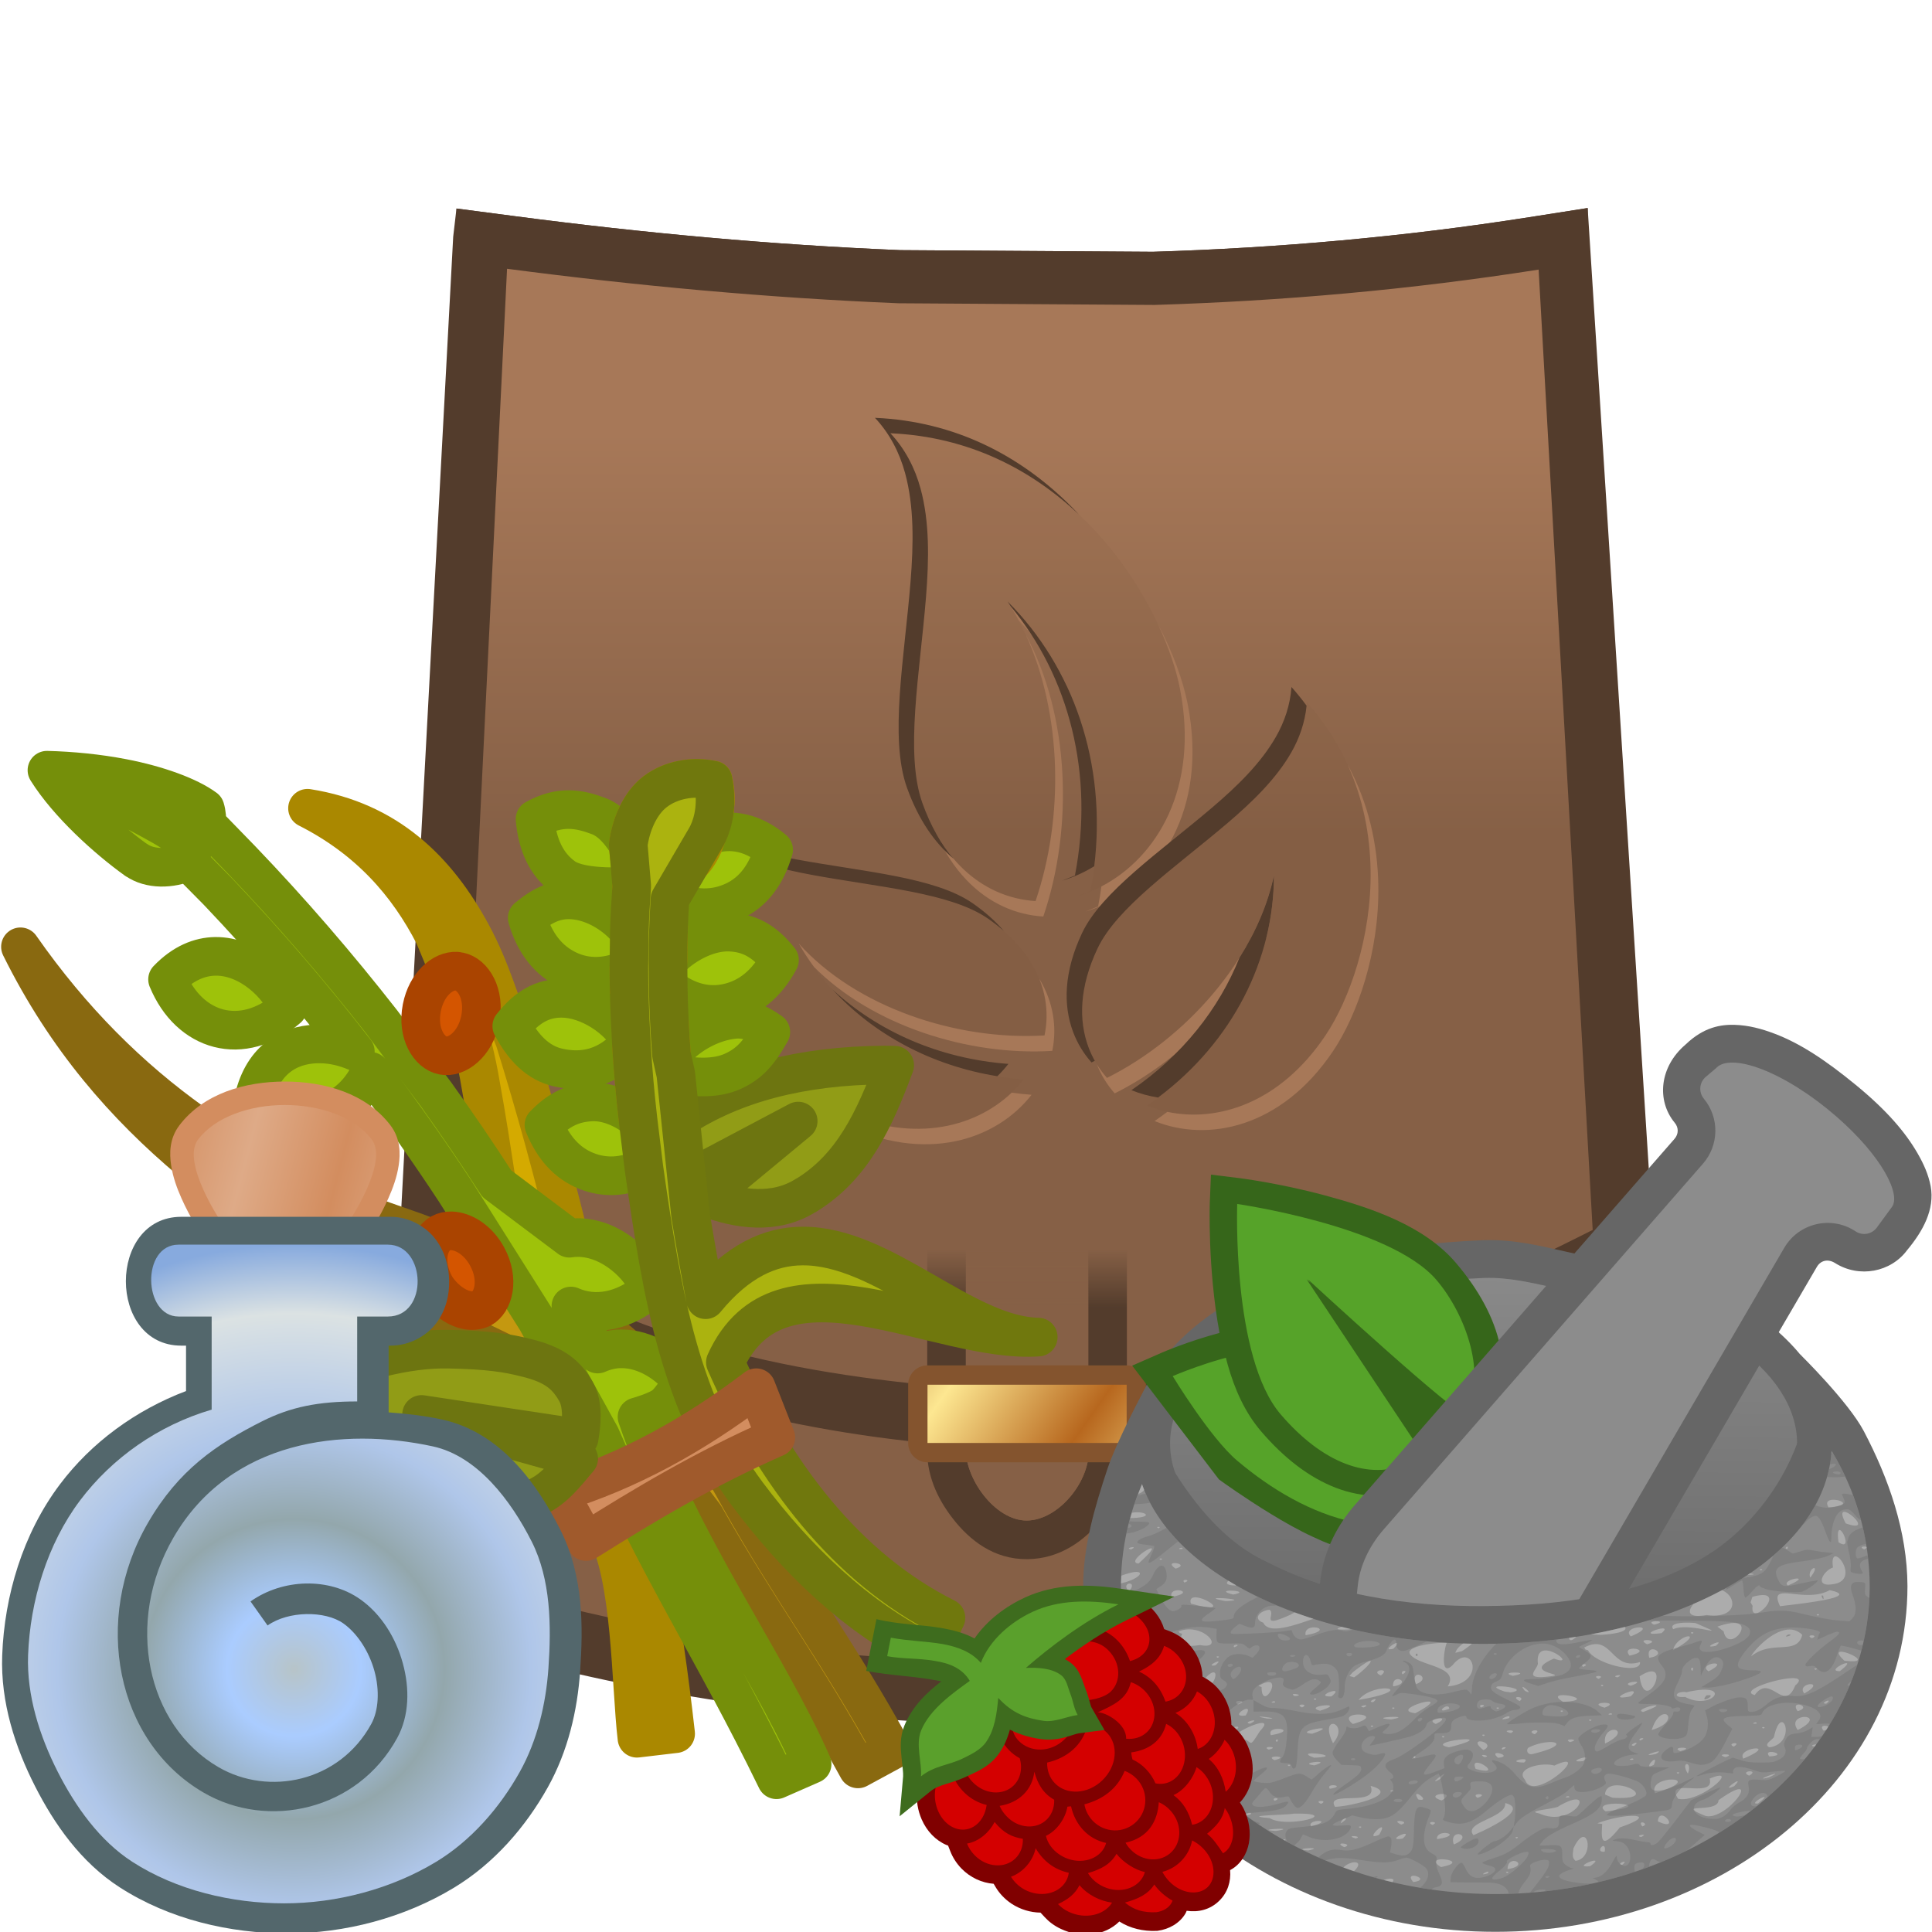 <svg height="500" viewBox="0 0 132.292 132.292" width="500" xmlns="http://www.w3.org/2000/svg" xmlns:xlink="http://www.w3.org/1999/xlink"><linearGradient id="a" gradientUnits="userSpaceOnUse" x1="-437.628" x2="-437.628" xlink:href="#b" y1="41.71" y2="89.679"/><linearGradient id="b"><stop offset="0" stop-color="#a77858"/><stop offset="1" stop-color="#866046"/></linearGradient><linearGradient id="c" gradientUnits="userSpaceOnUse" x1="-437.628" x2="-437.628" xlink:href="#b" y1=".325" y2="36.544"/><linearGradient id="d" gradientTransform="matrix(.709 0 0 .842 115.346 -236.162)" gradientUnits="userSpaceOnUse" spreadMethod="reflect" x1="-75.162" x2="-56.491" y1="363.896" y2="379.598"><stop offset="0" stop-color="#9f571d"/><stop offset=".511" stop-color="#fde791"/><stop offset="1" stop-color="#b7671e"/></linearGradient><linearGradient id="e" gradientTransform="matrix(.344 0 0 1.068 36.569 -4.095)" gradientUnits="userSpaceOnUse" x1="66.048" x2="66.048" y1="77.645" y2="81.38"><stop offset="0" stop-color="#866046" stop-opacity="0"/><stop offset="1" stop-color="#866046"/></linearGradient><linearGradient id="f" gradientTransform="matrix(.344 0 0 1.068 36.569 -4.095)" gradientUnits="userSpaceOnUse" x1="66.048" x2="66.048" y1="77.645" y2="81.38"><stop offset="0" stop-color="#533c2c" stop-opacity="0"/><stop offset="1" stop-color="#533c2c"/></linearGradient><filter id="g" color-interpolation-filters="sRGB" height="1.614" width="1.096" x="-.048" y="-.307"><feGaussianBlur stdDeviation="2.098"/></filter><linearGradient id="h" gradientUnits="userSpaceOnUse" spreadMethod="reflect" x1="305.672" x2="320.739" y1="43.851" y2="47.791"><stop offset="0" stop-color="#deaa87"/><stop offset="1" stop-color="#d38d5f"/></linearGradient><radialGradient id="i" cx="313.039" cy="129.347" gradientTransform="matrix(-.046 -1.625 1.625 -.046 117.075 647.373)" gradientUnits="userSpaceOnUse" r="43.786"><stop offset="0" stop-color="#b7c4c8"/><stop offset=".158" stop-color="#acf"/><stop offset=".354" stop-color="#93a7ac"/><stop offset=".559" stop-color="#afc6e9"/><stop offset=".839" stop-color="#dbe2e3"/><stop offset="1" stop-color="#87aade"/></radialGradient><linearGradient id="j" gradientUnits="userSpaceOnUse" x1="214.849" x2="214.286" y1="22.873" y2="79.379"><stop offset="0" stop-color="#8c8c8c"/><stop offset="1" stop-color="#666"/></linearGradient><filter id="k" color-interpolation-filters="sRGB" height="1.024" width="1.024" x="-.012" y="-.012"><feGaussianBlur stdDeviation=".238"/></filter><filter id="l" color-interpolation-filters="sRGB" height="1.024" width="1.024" x="-.012" y="-.012"><feGaussianBlur stdDeviation=".233"/></filter><filter id="m" color-interpolation-filters="sRGB" height="1.023" width="1.025" x="-.012" y="-.012"><feGaussianBlur stdDeviation=".227"/></filter><path d="m78.281 96.83c-4.481.053-9.165.254-13.94.289-19.345.374-39.899.188-60.495-.242-6.223-.383-.766 1.024-1.207 1.478 2.049 1.739 5.452 3.496 6.877 5.226.998 1.484-.417 3.045 5.988 4.522 3.525.447 9.263.691 8.052 1.538.085.832 2.195 1.71 2.303 2.542 3.253.424 8.243.298 12.232.505 15.502.474 31.093.714 45.349.333 7.472-.158 14.595-.448 21.965-.638.51-.523-2.487-1.258-3.33-1.873-.768-.629-4.646-1.272-3.755-1.874 5.766-.115 5.082-1.162 3.623-1.947-3.182-1.615-10.245-3.134-12.965-4.761-3.631-1.699-7.464-3.396-10.697-5.098z" filter="url(#g)" opacity=".5" transform="matrix(1 0 0 .76 4.192 26.949)"/><g stroke-width="1.309" transform="matrix(.764 0 0 .764 404.638 29.347)"><path d="m-392.542-18.95c-11.241 1.765-22.489 2.759-33.744 3.104l-22.662-.148c-11.514-.476-23.043-1.535-34.578-3.049l-5.19-.68.51 48.144.164 2.992c1.321 24.287.959 48.551-1.324 72.807l-.408 4.318 4.185 1.143c31.934 8.717 64.003 8.424 95.86.012l4.138-1.092-.311-4.272v-.002c-1.801-24.67-2.421-49.287-1.198-73.91l-.056-2.375-.178-47.81z" fill="#533c2c"/><path d="m-484.219 104.308c31.063 8.479 62.121 8.203 93.183 0-1.813-24.833-2.44-49.664-1.224-74.162l.528-44.396c-11.482 1.803-22.962 2.817-34.429 3.167l-22.936-.149c-11.706-.482-23.405-1.558-35.09-3.092l1.319 45.291c1.321 24.295.956 48.816-1.352 73.341z" fill="url(#a)"/></g><g stroke-width="1.309" transform="matrix(.764 0 0 .764 404.638 29.347)"><path d="m-446.553 90.92c5.922.582 11.936.617 17.85-.037 7.641-.845 15.182-2.685 22.514-4.995 6.909-2.177 13.492-5.299 20.083-8.305 1.632-.744 4.812-2.408 4.812-2.408l-6.041-94.942-5.209.818c-11.241 1.765-22.489 2.759-33.744 3.104l-22.662-.148c-11.514-.476-23.043-1.535-34.578-3.049l-5.19-.68-.295 2.531-4.926 92.206s2.784 1.831 4.262 2.595c6.52 3.37 13.212 6.531 20.218 8.718 7.433 2.32 15.155 3.832 22.904 4.593z" fill="#533c2c"/><path d="m-406.188 80.241c6.653-2.239 12.342-4.917 19.303-8.419l-4.846-86.071c-11.482 1.803-22.962 2.817-34.429 3.167l-22.936-.149c-11.706-.482-23.405-1.558-35.09-3.092l-4.233 86.279c6.444 3.984 12.303 6.964 18.963 9.202 7.351 2.471 15.098 3.786 22.815 4.547 5.951.587 12.001.71 17.939 0 7.668-.917 15.195-3 22.514-5.463z" fill="url(#c)"/><g transform="matrix(1.309 0 0 1.309 -733.775 -146.612)"><path d="m216.918 112.323c1.014 1.078 1.682 2.378 2.065 3.782.623 2.28.583 4.836.374 7.441-.419 5.212-1.464 10.697-.245 14.101 1.145 3.195 2.98 5.093 5.016 6.026.876.402 1.798.624 2.73.681 2.229-6.536 1.754-14.878-1.914-20.516 4.856 4.844 7.15 12.159 5.668 19.826l-.882.355c.273-.081.544-.177.813-.286 4.196-1.694 7.63-6.654 6.202-13.925-.656-3.341-2.909-8.051-6.679-11.7-3.261-3.157-7.615-5.545-13.147-5.784zm28.519 18.433c-.084 1.215-.466 2.363-1.061 3.405-1.04 1.822-2.656 3.39-4.407 4.88-3.501 2.98-7.538 5.74-8.869 8.559-1.261 2.67-1.294 4.946-.621 6.757.293.789.724 1.496 1.268 2.106 5.394-2.69 10.217-8.126 11.43-13.863.008 5.99-3.076 11.92-8.7 15.758 3.596 1.461 8.665.506 12.225-4.796 1.649-2.456 3.169-6.759 3.095-11.336-.064-3.885-1.232-7.957-4.359-11.471zm-42.671 7.379c-.952 4.608.071 8.721 1.958 12.118 2.223 4.001 5.693 6.968 8.348 8.27 5.732 2.811 10.597 1.102 12.981-1.961-6.788-.512-12.423-4.105-15.41-9.296 3.919 4.362 10.812 6.658 16.829 6.29.166-.8.188-1.627.047-2.457-.323-1.905-1.493-3.861-3.92-5.543-2.562-1.775-7.436-2.145-11.958-2.975-2.261-.415-4.444-.963-6.255-2.021-1.037-.606-1.94-1.412-2.621-2.423z" fill="#774f37" filter="url(#k)" opacity=".33"/><path d="m217.448 113.381c.431.459.797.959 1.107 1.489-.216-.514-.478-1.006-.789-1.472-.106-.006-.212-.013-.319-.018zm7.496 10.457c.272.418.524.851.761 1.297 1.311 1.353 2.428 2.889 3.324 4.565-1.018-2.193-2.396-4.177-4.085-5.862zm10.289 1.545c.746 1.588 1.254 3.112 1.512 4.425 1.334 6.789-1.572 11.563-5.379 13.545-.062.455-.136.912-.225 1.37l-.882.354c.273-.081.544-.177.813-.285 4.196-1.694 7.63-6.654 6.202-13.926-.315-1.602-1.001-3.519-2.041-5.483zm-9.054.707c2.509 5.46 2.627 12.552.679 18.264-.933-.058-1.854-.28-2.73-.681-1.544-.707-2.971-1.971-4.071-3.933 1.148 2.576 2.795 4.164 4.6 4.991.876.402 1.797.624 2.73.681 2.077-6.09 1.805-13.745-1.208-19.322zm22.043 8.919c1.077 2.36 1.536 4.824 1.576 7.217.075 4.577-1.446 8.88-3.095 11.336-3.117 4.643-7.393 5.952-10.823 5.224-.284.215-.574.426-.873.63 3.596 1.461 8.665.506 12.225-4.796 1.649-2.456 3.17-6.759 3.095-11.336-.045-2.753-.646-5.6-2.105-8.275zm-5.044 7.591c-1.213 5.737-6.036 11.172-11.43 13.862-.257-.288-.488-.598-.691-.928.292.741.705 1.407 1.221 1.986 4.383-2.186 8.388-6.184 10.387-10.684 0-0-0-0 0-.001.341-1.391.516-2.812.514-4.236zm-32.533 4.663c.317.551.665 1.083 1.04 1.596 3.987 4.011 10.554 6.104 16.317 5.752.166-.8.188-1.627.047-2.457-.14-.826-.44-1.662-.932-2.481.191.474.323.95.403 1.423.141.83.119 1.657-.047 2.457-6.016.368-12.91-1.928-16.828-6.29zm-6.072 2.702c.212.459.439.908.682 1.344 2.223 4.001 5.693 6.967 8.348 8.27 5.732 2.811 10.597 1.102 12.981-1.961-.458-.035-.911-.085-1.358-.147-2.583 2.458-7.02 3.567-12.152 1.05-2.656-1.302-6.125-4.269-8.348-8.27-.052-.094-.102-.191-.152-.286z" fill="#a77858" filter="url(#l)"/><path d="m215.86 111.265c1.013 1.078 1.681 2.378 2.064 3.782.623 2.28.583 4.836.374 7.441-.419 5.212-1.464 10.697-.245 14.101.787 2.198 1.902 3.783 3.184 4.861-.836-.982-1.564-2.235-2.125-3.802-1.219-3.404-.174-8.89.245-14.101.209-2.606.249-5.161-.374-7.441-.383-1.404-1.051-2.704-2.064-3.782 5.396.234 9.669 2.514 12.903 5.556-.263-.282-.534-.559-.814-.83-3.261-3.157-7.615-5.545-13.147-5.784zm9.083 12.573c.069.107.135.216.203.325 3.981 4.796 5.754 11.473 4.407 18.442l-.882.354c.273-.081.544-.177.813-.285.476-.192.942-.429 1.392-.704.862-7.041-1.436-13.647-5.933-18.133zm19.436 5.859c-.084 1.215-.466 2.363-1.06 3.405-1.04 1.822-2.656 3.39-4.406 4.88-3.501 2.98-7.538 5.74-8.87 8.559-1.261 2.67-1.294 4.946-.621 6.757.293.789.724 1.496 1.268 2.106.074-.037.148-.076.223-.115-.166-.296-.312-.607-.433-.933-.673-1.811-.64-4.087.621-6.757 1.331-2.818 5.369-5.579 8.87-8.559 1.75-1.49 3.367-3.058 4.406-4.88.558-.979.925-2.051 1.038-3.184-.319-.433-.663-.861-1.036-1.28zm-42.671 7.379c-.952 4.608.071 8.721 1.959 12.118 1.147 2.064 2.626 3.85 4.153 5.277-1.141-1.219-2.216-2.636-3.095-4.218-1.865-3.357-2.886-7.415-1.99-11.957-.38-.367-.726-.772-1.027-1.219zm1.499 1.643c.612.741 1.353 1.355 2.18 1.839 1.811 1.058 3.994 1.606 6.255 2.021 4.521.83 9.396 1.2 11.957 2.975.396.275.756.558 1.087.845-.566-.66-1.274-1.3-2.146-1.904-2.562-1.775-7.436-2.145-11.957-2.975-2.261-.415-4.444-.963-6.255-2.021-.395-.231-.771-.491-1.122-.78zm39.971 3.882c-.411 1.944-1.238 3.853-2.36 5.632-1.403 3.504-3.912 6.688-7.399 9.068.575.234 1.188.404 1.827.506 5.134-3.841 7.939-9.495 7.932-15.206zm-32.533 4.663c.002.003.004.005.005.008.007.006.013.013.02.019-.008-.009-.017-.018-.025-.027zm2.305 3.14c2.815 3.065 6.744 5.209 11.29 5.942.274-.267.527-.549.757-.843-4.752-.359-8.938-2.229-12.047-5.098z" fill="#533c2c" filter="url(#m)"/></g></g><g transform="translate(4.192 6.725)"><g><path d="m59.299 66.213v26.033c-.095 1.963.671 3.624 1.769 5.032 1.125 1.442 2.775 2.779 5.076 2.76 2.263-.019 3.959-1.285 5.141-2.778 1.141-1.441 1.94-3.276 1.686-5.363v-25.684h-2.645v25.868c.373 2.369-1.945 5.292-4.202 5.31-2.199.018-4.326-2.96-4.178-5.104v-26.074z" fill="url(#f)"/><path d="m66.123 97.391c2.257-.019 4.575-2.942 4.202-5.31v-25.868h-8.38v26.074c-.148 2.144 1.979 5.122 4.178 5.104z" fill="url(#e)"/></g><g stroke-linecap="round" stroke-linejoin="round"><path d="m59.318 86.77a1.323 1.323 0 0 0 -1.324 1.324v3.986a1.323 1.323 0 0 0 1.324 1.324h13.635a1.323 1.323 0 0 0 1.324-1.324v-3.986a1.323 1.323 0 0 0 -1.324-1.324zm1.322 2.646h10.99v1.342h-10.99z" fill="#84542e"/><path d="m59.318 92.081h13.636v-3.988h-13.636z" fill="url(#d)" stroke-width="2.646"/></g></g><g stroke-linecap="round" stroke-linejoin="round" stroke-width="3.762" transform="matrix(-.703 0 0 .703 141.08 -94.442)"><path d="m152.295 249.634c.487-3.154.974-6.392 1.566-9.61.795-4.851 2.459-9.702 4.53-14.552 2.582-5.04 6.392-9.396 12.34-12.404-7.789 1.232-12.636 5.986-16.023 12.277-1.869 3.454-2.78 6.908-4.17 10.361-2.011 6.456-3.729 12.778-5.313 19.241-3.916 15.979-7.704 24.699-10.351 48.26l3.768.445c.614-5.122.506-15.897 3.088-20.321 1.282-2.45.574-.635 2.646-4.784 2.959-5.927 5.952-15.522 7.918-28.912z" fill="#d4aa00" stroke="#a80"/><path d="m161.692 261.339c13.928-8.636 28.109-16.828 36.999-34.777v-0c-10.033 14.372-22.671 22.345-36.639 27.136-20.888 7.165-27.431 15.648-33.401 26.543-4.995 8.911-9.8 15.261-14.891 24.575l3.355 1.82c4.953-9.081 9.737-15.452 14.922-24.617 7.387-9.853 9.428-11.277 29.654-20.68z" fill="#c49810" stroke="#896910"/><path d="m196.11 209.362c-2.392.059-4.974.311-7.387.777-3.387.652-6.435 1.764-8.022 2.938-.148.468-.191 1.109-.17 1.543l-3.344 3.44c-4.868 5.078-9.419 10.365-13.674 15.805l-5.271 7.027c-2.053 2.879-4.043 5.779-5.948 8.742l-7.07 5.313c-.254-.042-.529-.064-.783-.064-3.344-.021-6.287 2.878-7.049 5.059 2.561 2.201 5.376 2.625 7.683 1.609-.868 1.545-1.757 3.111-2.603 4.678-.762-.339-1.545-.508-2.286-.508-2.413-.021-4.614 1.503-5.948 3.154 0 0 .967 1.752 1.733 2.354.757.595 2.664 1.116 2.664 1.116-4.182 12.343-12.591 23.708-17.054 33.825l3.471 1.524c6.337-13.015 11.571-20.592 17.145-33.506l6.223-11.26 7.895-12.51c2.625-4 5.377-7.895 8.276-11.726 2.244 4.763 7.196 5.631 11.281 2.307-1.037-3.831-3.81-5.038-6.456-4.974-1.185.021-2.349.318-3.344.741 4.17-5.397 8.636-10.583 13.419-15.612l2.858-2.89c1.714.756 3.746.766 5.059-.163h.021c2.836-2.04 6.625-5.453 8.679-8.731zm-5.673 2.235c-3.027 2.131-6.14 3.081-8.595 5.376l-.293-1.547c2.815-2.098 5.396-2.693 8.888-3.829z" fill="#9ec20a" stroke="#758f0a"/><path d="m156.718 254.227c-1.164.042-2.582.847-3.493 2.519-1.206 2.244-.614 4.424.572 5.059 1.82.783 3.852-1.058 4.53-2.286 1.206-2.244.614-4.403-.572-5.059-.296-.169-.656-.233-1.037-.233z" fill="#d45500" stroke="#a40"/><path d="m114.508 238.076c-.315 0-.652.021-.972.021 1.988 5.355 4.125 9.927 8.638 12.679h.021c3.006 1.905 6.604 1.376 9.716.191l-8.975-7.429 11.197 5.927c.318-1.884 1.418-4.403.275-6.202h-.021v-.021c-5.186-3.365-11.705-5.101-19.88-5.165z" fill="#919c16" stroke="#6d7510"/><path d="m156.21 228.932c-.085.021-.169.021-.254.042-1.333.254-2.54 2.138-2.053 4.636.487 2.498 2.328 3.81 3.641 3.535 1.333-.254 2.54-2.138 2.053-4.636-.466-2.349-2.074-3.641-3.387-3.577z" fill="#d45500" stroke="#a40"/><path d="m179.705 227.493c-3.344-.042-6.287 2.9-7.048 5.059 4.424 3.81 9.588 2.307 11.705-2.815-1.524-1.587-3.133-2.223-4.657-2.244z" fill="#9ec20a" stroke="#758f0a"/><path d="m137.965 248.067c1.939.98 3.89 1.024 5.632.316 1.873-.76 3.201-2.265 4.104-4.465-1.524-1.587-2.935-2.17-4.657-2.244-1.606-.069-3.26.72-4.508 1.714l-3.014 3.508z" fill="#9ec20a" stroke="#758f0a"/><path d="m135.276 237.082c-1.291-1.778-3.815-3.245-6.16-3.45-1.236-.108-2.328.381-3.514 1.228 1.175 2.063 2.079 3.086 3.69 3.823 1.688.772 3.748.61 5.56.305l1.891-.203z" fill="#9ec20a" stroke="#758f0a"/><path d="m135.594 230.52c-.042 2.18-.148 4.36-.318 6.562" fill="#d4aa00" stroke="#a80"/><path d="m135.615 227.938c-1.376-1.503-3.787-2.884-5.99-2.805-1.858.067-3.365.815-4.868 2.72 1.231 2.308 2.943 3.711 5.086 4.179 1.936.424 3.899-.067 5.751-1.512l1.3-1.081z" fill="#9ec20a" stroke="#758f0a"/><g fill="#d4aa00" stroke="#a80"><path d="m135.425 221.914c.127 1.998.191 4.013.191 6.024"/><path d="m131.088 213.271c.108.918.368 1.765.759 2.515"/><path d="m131.234 210.327c-.212 1.036-.254 2.026-.146 2.944"/></g><path d="m145.763 219.776c1.713-1.223 2.584-3.175 2.806-5.658-2.433-1.343-4.267-1.018-6.203-.285-1.25.473-2.176 1.674-2.878 2.791-.303.606-1.98 2.928-1.991 3.753l1.653.263s4.804.428 6.613-.863z" fill="#9ec20a" stroke="#758f0a"/><path d="m139.383 225.112c-.042-1.492-.127-2.985-.233-4.473" fill="#d4aa00" stroke="#a80"/><path d="m139.425 228.658c2.099.983 4.105 1.012 5.884.184 1.962-.913 3.301-2.625 4.022-5.095-1.524-1.276-2.827-1.854-4.403-1.748-2.115.141-4.276 1.471-5.546 3.114l-2.318 2.582z" fill="#9ec20a" stroke="#758f0a"/><path d="m139.214 235.41c.127-2.265.212-4.508.212-6.752" fill="#d4aa00" stroke="#a80"/><path d="m146.326 238.321c1.967-.443 3.398-1.942 4.508-4.033-1.503-1.905-3.011-2.717-4.868-2.709-2.588.011-5.588 1.968-6.773 4.233 2.219 2.606 4.708 3.056 7.133 2.509z" fill="#9ec20a" stroke="#758f0a"/><path d="m138.536 243.39c.275-2.392.487-4.784.635-7.176" fill="#d4aa00" stroke="#a80"/><path d="m131.847 215.786c-1.905-.749-4.191-.624-6.519 1.325.693 2.361 1.923 4.072 3.807 4.971 1.893.903 4.038.947 6.289-.168l2.073-1.537c-1.117-1.769-1.938-2.593-5.65-4.591z" fill="#9ec20a" stroke="#758f0a"/><path d="m139.489 216.624c-.235-1.84-1.089-4.011-2.633-5.181-1.523-1.154-3.659-1.546-5.622-1.116-.541 2.102-.041 3.81.614 5.459 1.159 3.573 3.419 3.873 5.65 4.591 1.822-1.745 1.889-1.958 1.991-3.753z" fill="#d4aa00" stroke="#a80"/><path d="m139.214 235.41c.127-2.265.212-4.508.212-6.752l-.042-3.545c-.042-1.492-.127-2.985-.233-4.473l.339-4.015c-.235-1.84-1.089-4.011-2.633-5.181-1.523-1.154-3.659-1.546-5.622-1.116-.423 2.072-.169 3.958.614 5.459l3.577 6.128c.127 1.998.191 4.013.191 6.024l-.021 2.582c-.042 2.18-.148 4.36-.318 6.562l-.423 1.905-1.439 13.758c-.445 2.709-.931 5.44-1.46 8.191-3.133-3.81-6.287-5.207-9.398-5.228-7.957-.085-15.74 8.721-23.004 8.869 9.836.699 25.142-9.335 30.476 2.455-4.731 10.804-11.816 20.061-21.486 24.892l1.668 3.429c7.055-3.429 12.897-9.123 17.681-15.494 6.451-8.671 8.256-18.928 10.075-31.792l.572-4.678c.275-2.392.487-4.784.635-7.176z" fill="#abb30f" stroke="#70780d"/><path d="m127.022 269.509-1.905 4.847c6.921 3.048 12.827 6.583 18.479 10.139l2.646-4.784c-6.752-2.074-13.123-5.567-19.219-10.202z" fill="#d38d5f" stroke="#a05a2c"/><path d="m149.374 266.609h-.021c-2.649.664-3.819 1.597-4.775 3.273-.753 1.32-.527 3.262-.305 4.548l15.346-2.318-15.303 4.3c1.387 1.654 2.421 2.981 4.104 3.761 2.414 1.118 5.568 1.57 7.918.998 5.842-1.376 10.435-6.138 15.24-11.748-5.503-2.519-10.626-3.747-14.531-3.672s-5.81.37-7.673.857z" fill="#919c16" stroke="#6d7510"/></g><g stroke-width="2.45" transform="matrix(.408 0 0 .408 -107.515 60.142)"><path d="m311.336 34.106c-6.695 0-13.648 2.001-17.722 7.361-1.665 2.191-1.682 4.685-1.375 6.705.307 2.021.995 3.866 1.735 5.534 1.48 3.337 3.308 6.032 3.308 6.032l1.171 1.741h25.764l1.171-1.741s1.828-2.695 3.308-6.032c.74-1.668 1.428-3.514 1.735-5.534.307-2.021.291-4.515-1.375-6.705-4.074-5.36-11.026-7.361-17.721-7.361z" fill="#d38d5f"/><path d="m296.749 43.851c-2.866 3.771 3.802 13.691 3.802 13.691h21.568s6.669-9.92 3.802-13.691c-5.885-7.742-23.288-7.742-29.173 0z" fill="url(#h)"/><path d="m1109.225 214.369c-46.788 0-46.817 81.594 0 81.594h2.998v28.744c-31.934 12.134-59.876 32.544-79.873 59.107-23.475 31.185-35.149 70.509-36.555 108.322-1.108 29.801 8.319 58.359 20.824 82.912 12.058 23.674 28.814 48.004 53.608 63.979 31.613 20.369 69.772 29.158 106.025 29.158 36.544 0 74.01-9.788 105.598-28.885 25.575-15.462 45.539-38.672 59.492-63.631 12.804-22.904 18.748-48.67 20.461-73.465 1.932-27.958 2.242-60.414-12.52-89.623-14.241-28.179-37.224-61.632-74.926-69.834-10.822-2.354-22.239-3.718-33.824-4.518v-42.268h1.44c11.759 0 22.894-6.254 28.924-14.498 6.029-8.245 8.122-17.591 7.971-26.605-.152-9.014-2.543-18.106-8.48-26.102-5.937-7.995-16.707-14.389-28.414-14.389z" fill="#53676c" transform="scale(.265)"/><path d="m331.119 131.727c1.164 4.226 1.112 8.799-.951 12.568-6.674 12.191-21.692 15.419-32.47 9.153-14.72-8.559-18.763-29.02-9.351-45.277 5.156-8.906 11.495-13.178 19.111-17.02 4.867-2.455 9.502-3.356 16.005-3.356v-14.251h5.143c6.871 0 6.465-12.064 0-12.064l-35.123-0c-6.294 0-5.953 12.063 0 12.063h5.556v15.626c-8.915 2.618-16.709 8.097-22.09 15.245-5.492 7.296-8.379 16.847-8.718 25.972-.251 6.738 1.935 13.592 4.995 19.6 2.966 5.822 7.025 11.546 12.518 15.085 7.399 4.768 16.672 6.956 25.474 6.956s17.942-2.402 25.474-6.956c5.88-3.555 10.695-9.087 14.048-15.084 2.943-5.265 4.405-11.425 4.821-17.442.492-7.123.408-14.863-2.812-21.235-3.462-6.85-9.085-14.341-16.585-15.972-15.033-3.27-34.013-1.145-43.54 15.313-8.209 14.178-4.518 31.501 7.556 38.521 8.423 4.897 20.295 2.528 25.649-7.251 1.232-2.251 1.428-5.622.529-8.888-.9-3.266-2.86-6.32-5.234-7.995-3.038-2.144-9.211-2.12-12.7.356l-2.861-4.035c5.428-3.852 13.188-4.05 18.413-.36 3.569 2.523 5.98 6.502 7.144 10.728z" fill="url(#i)"/></g><g stroke-width="1.841" transform="matrix(.543 0 0 .543 -15.185 72.505)"><path d="m214.849 22.873c-10.182.427-21.785 2.226-30.551 7.072-8.022 4.434-13.547 10.881-13.547 18.559 0 7.678 5.526 14.118 13.543 18.559l.07.037.07.037c2.742 1.401 5.528 2.693 8.613 3.68 4.133 1.322 8.426 2.283 12.791 2.779 5.552.632 11.05.541 16.371.213 2.554-.158 6.037-.814 6.037-.814h.004.004c6.443-1.131 12.411-3.1 17.533-5.922v-.002h.002c8.03-4.43 13.557-10.879 13.557-18.557 0-6.579-4.157-12.347-10.305-16.557l-.398-.271-.445-.188s-2.631-1.126-4.426-1.746c-5.916-2.044-12.018-4.067-18.416-5.461-2.96-.645-6.462-1.587-10.508-1.418z" fill="#666" stroke-width="1.841"/><path d="m254.586 48.513c0-4.565-2.896-8.97-8.234-12.626 0 0-2.732-1.15-4.132-1.634-5.875-2.03-11.802-3.986-17.875-5.31-3.057-.666-6.168-1.444-9.294-1.313-9.717.407-20.885 2.303-28.447 6.483-7.15 3.952-11.089 9.058-11.089 14.391 0 5.333 3.939 10.43 11.089 14.391 2.632 1.344 5.169 2.512 7.897 3.384 3.859 1.234 7.852 2.127 11.878 2.585 5.147.586 10.37.51 15.54.191 1.851-.114 5.514-.752 5.514-.752 6.003-1.054 11.492-2.887 16.058-5.403 7.157-3.948 11.096-9.054 11.096-14.387z" fill="url(#j)" stroke-width="17.538"/><g stroke-width="2.687" transform="matrix(.681 .075 -.075 .681 70.389 7.008)"><path d="m161.213-6.609.352 5.152s.893 11.982 4.4 23.631c-5.651 2.204-10.062 4.725-10.062 4.725l-5.258 3.023 18.162 19.062.613.348s4.44 2.518 9.631 4.947c2.596 1.214 5.385 2.417 8.051 3.307 2.666.89 4.969 1.71 8.088 1.215l2.768-.439.051-.139c.124-.024.18-.036.311-.061 1.759-.336 4.122-.777 6.482-1.213 4.722-.871 9.443-1.727 9.443-1.727l7.678-1.393c-4.972-6.159-9.413-12.756-14.494-18.826 2.048 1.407 5.577 2.738 7.655 1.203 4.682-3.457 3.633-13.624 2.483-17.282-1.669-5.07-5.029-9.844-9.695-14.262l-.002-.002c-6.617-6.277-16.774-8.433-25.455-9.773-8.682-1.34-16.037-1.43-16.037-1.43z" fill="#36661a" stroke-width="2.687"/><path d="m166.316-1.78s1.028 15.094 5.501 26.917c-6.942 2.096-13.542 5.89-13.542 5.89s8.081 10.523 13.492 14.161c6.739 4.531 14.591 8.143 22.676 8.908 6.399.605 18.951-3.56 18.951-3.56l-9.012-11.751-23.557-28.172s30.892 22.776 31.567 21.441c3.648-7.154-1.684-18.188-7.799-23.935-9.603-9.026-38.278-9.899-38.278-9.899z" fill="#56a329" stroke-width="25.593"/><path d="m861.73 273.959s-21.453-81.216-38.803-119.245c-5.419-11.878-20.186-33.564-20.186-33.564-2.551 5.046-119.311-81.037-119.311-81.037l89.037 106.477c.065 8.887-2.917 10.453-5.619 12.689-26.157 15.393-59.847 6.214-92.078-23.961-38.251-35.723-46.076-142.15-46.076-142.15l-19.385-18.15 1.434 19.463c0-0 2.016 27.731 9.053 60.178 7.036 32.443 17.489 70.272 42.678 93.803l.008.012c17.73 16.595 36.508 28.184 56.016 33.324 19.504 5.14 40.113 3.195 57.445-6.994l16.22-10.679c19.58 38.742 45.566 73.767 69.567 109.835z" fill="#36661a" transform="scale(.265)"/></g><g stroke-width="1.841" transform="translate(3.192 -.039)"><path d="m195.693 56.219-.002.004c-2.25 2.564-3.936 5.769-4.398 9.42-.68 5.477-.052 11.661 3.621 15.184 6.35 5.881 15.658 5.985 22.791 2.881 4.146-1.804 5.871-5.048 7.473-7.723 1.601-2.675 2.502-4.827 2.502-4.827l26.201-44.88c.485-.831 1.406-1.057 2.31-.484 3.037 1.909 7.03 1.153 9.092-1.654 1.941-2.332 3.506-5.105 2.95-8.061-.296-1.5-.877-2.791-1.643-4.119-1.53-2.656-3.881-5.424-7.788-8.63-3.906-3.205-7.073-5.263-10.242-6.464-1.683-.64-3.29-1.063-5.018-1.117-1.728-.054-3.896.253-6.21 2.479-3.301 2.803-3.68 7.06-1.382 9.854l.006.006.006.008c.512.618.5 1.428-.032 2.033z" fill="#666" stroke-width="1.841"/><path d="m223.436 69.016 26.331-45.138c1.813-3.109 5.846-4.091 8.885-2.163l.162.102c.871.55 2.019.333 2.63-.497l1.902-2.599c1.161-1.543-1.18-6.343-6.997-11.41h-0c-3.093-2.698-6.546-4.883-9.48-5.995-2.671-1.016-4.721-1.079-5.621-.179l-.132.121-1.241 1.054c-.817.695-.925 1.917-.244 2.745 1.984 2.394 1.934 5.876-.118 8.212l-40.233 46.085c-1.71 1.945-2.941 4.367-3.261 6.887-.474 3.735-.63 8.533 2.133 11.091 4.345 4.024 12.223 4.372 17.654 2.009 3.924-1.708 7.631-10.324 7.631-10.324z" fill="#8c8c8c" stroke-width="17.538"/></g><path d="m176.148 52.187c-1.992-3.164-3.852-10.535-3.852-10.535s-3.527 6.569-4.693 10.09c-1.575 4.76-3.041 9.662-3.047 14.73 0 24.562 23.814 43.61 51.973 43.61 28.16 0 51.975-19.058 51.974-43.617-.03-6.891-2.36-13.532-5.503-19.516-1.951-3.714-8.035-9.687-8.035-9.687s.926 7.733-.379 11.251c-2.089 5.634-6.193 10.868-11.287 14.055-8.193 5.126-18.604 6.379-28.268 6.438-9.692.059-19.944-1.425-28.428-6.11-4.367-2.412-7.797-6.487-10.455-10.708z" fill="#666" stroke-width="1.841"/><path d="m263.74 66.474c0 21.409-21.176 38.844-47.211 38.844-26.034 0-47.211-17.424-47.211-38.844a32.572 32.572 0 0 1 2.657-12.848c1.737 4.998 6.019 9.538 12.483 13.109 8.201 4.535 19.06 7.033 30.571 7.033 11.512 0 22.37-2.498 30.572-7.032 8.201-4.535 12.928-10.669 13.326-17.314a33.116 33.116 0 0 1 4.812 17.053z" fill="#8c8c8c" stroke-width="17.538"/><path d="m258.929 49.422c-0.0 0.0 0.0.001 0 .001a33.116 33.116 0 0 1 2.311 4.567 33.116 33.116 0 0 0 -2.311-4.568zm0 .001c-.012.197-.028.394-.048.591.019-.196.036-.393.048-.591zm-.065.746c-.015.141-.032.282-.052.423.019-.141.036-.282.052-.423zm-.084.641c-.018.119-.037.237-.058.356.021-.118.04-.237.058-.356zm-.105.611c-.02.102-.041.204-.062.305.022-.102.043-.203.062-.305zm-.122.576c-.025.105-.051.21-.077.315.027-.105.053-.21.077-.315zm-.144.572c-.034.124-.07.248-.107.372.037-.124.074-.247.107-.372zm-.161.554c-.057.183-.118.365-.181.546.064-.182.124-.363.181-.546zm-86.27.504a32.572 32.572 0 0 0 -.471 1.228c.372-.129.611-.31.744-.502.004.01.009.02.013.03-.101-.251-.198-.503-.286-.757zm86.008.259c-.043.118-.086.235-.132.352.046-.117.089-.235.132-.352zm-.224.577c-.044.109-.089.217-.136.326.047-.108.091-.217.136-.326zm-86.261.407a32.572 32.572 0 0 0 -.801 2.356 32.572 32.572 0 0 1 .801-2.356zm86.01.174c-.044.097-.089.195-.135.291.046-.097.091-.194.135-.291zm-.261.551c-.047.094-.095.189-.144.283.049-.094.097-.188.144-.283zm1.977.004c-.612-.014-1.15.221-.671.962 2.921-.221 1.691-.938.671-.962zm-86.353.12c.074.147.15.293.229.439-.079-.146-.155-.292-.229-.439zm84.09.43c-.048.089-.098.177-.147.265.05-.088.099-.176.147-.265zm5.162.244a33.116 33.116 0 0 1 1.615 10.081c-0.0.373-.007.744-.02 1.115.013-.37.021-.742.021-1.115a33.116 33.116 0 0 0 -1.616-10.081zm-88.797.173c.083.145.169.288.256.432-.087-.144-.174-.287-.256-.432zm83.335.119c-.06.103-.122.205-.184.307.062-.102.125-.204.184-.307zm3.89.439c-.334-.016-.423.348.166 1.457 3.146 1.106.688-1.416-.166-1.457zm-89.229.057c-.196.002-.408.019-.629.055a32.572 32.572 0 0 0 -.197.671c2.758-.04 2.196-.742.826-.726zm2.517.234c.082.127.168.252.253.378-.085-.126-.171-.252-.253-.378zm-3.346.501a32.572 32.572 0 0 0 -.544 2.333 32.572 32.572 0 0 1 .544-2.333zm85.323.089c-.052.075-.104.151-.157.226.053-.075.105-.151.157-.226zm-81.418.238c.057.079.118.157.176.236-.058-.079-.12-.157-.176-.236zm81.046.282c-.053.072-.107.144-.161.216.054-.072.108-.144.161-.216zm-81.4.49c-.134 0-.268.061 0 .182.268-.121.134-.182 0-.182zm81.007.025c-.053.067-.106.134-.16.201.054-.067.107-.134.16-.201zm4.896.376c-.19-.008-.3.38-.141 1.538 1.631 1.082.625-1.519.141-1.538zm-5.314.142c-.047.057-.096.113-.144.169.048-.056.097-.112.144-.169zm-.426.497c-.047.053-.095.106-.143.159.048-.053.096-.106.143-.159zm-78.136.249c.07.077.138.155.21.232-.071-.077-.14-.154-.21-.232zm-6.136.017a32.572 32.572 0 0 0 -.365 2.352 32.572 32.572 0 0 1 .365-2.352zm6.836.723c.079.08.158.161.238.24-.081-.08-.159-.16-.238-.24zm86.269.448c-.268 0-.537.121 0 .364.537-.243.268-.364 0-.364zm-9.677.027c-.016-.005-.035-.004-.055.002-.135.041-.317.3.06.271.063-.181.043-.257-.005-.273zm-82.54.062c-.266-.01-.863.167-.219.274.419-.196.378-.269.219-.274zm6.151.07c-.228-.02-.649.249.112.142.018-.096-.036-.135-.112-.142zm-3.875.071c-.578.073-2.921 1.792-1.57 1.922 1.469-1.321 1.815-1.836 1.66-1.914-.021-.011-.052-.013-.09-.008zm4.466.097c.058.054.117.108.175.162-.059-.054-.117-.108-.175-.162zm74.908.014c-.034.032-.068.064-.102.096.034-.032.068-.064.102-.096zm-.473.431c-.05.045-.1.09-.151.134.051-.045.101-.09.151-.134zm-73.615.292c.036.031.072.062.109.092-.036-.031-.073-.062-.109-.092zm73.082.173c-.047.04-.095.08-.142.119.048-.04.095-.079.142-.119zm7.935.006c-.275.021-.442.413-.291 1.407-1.134.343-2.466 2.472-.11 2.116 3.008-.317 1.225-3.586.401-3.523zm-89.843.021a32.572 32.572 0 0 0 -.188 2.395 32.572 32.572 0 0 1 .188-2.395zm4.785.248c-.134 0-.268.061 0 .182.268-.121.134-.182 0-.182zm76.584.173c-.045.037-.091.073-.137.11.046-.037.092-.073.137-.11zm-74.746.408c-.075-.005-.147-.004-.212.005-.31.039-.434.238.243.688 1.141-.332.494-.66-.032-.693zm80.548.625c-.227-.01-.745.528-.495 1.209.673-.861.672-1.201.495-1.209zm-6.702.124c-.134 0-.268.061 0 .182.268-.121.134-.182 0-.182zm-78.842.369c-.383.02-.982.157-1.815.467a32.572 32.572 0 0 0 -.04.969c2.212-.508 3.004-1.496 1.855-1.436zm77.457.168c-.098.067-.197.132-.297.198 1.045-.013.867-.11.297-.198zm5.912.659c-.522.016-1.71.439-1.133.884 1.542-.662 1.539-.896 1.133-.884zm-77.037.176c-.2-.018-.466.072-.199.328.532-.181.399-.309.199-.328zm5.305.069c.018.011.035.023.054.034-.35.272-.323.573.904.6.017-.016.024-.026.04-.041-.339-.195-.672-.393-.998-.593zm-12.466.39c-.309.033-.627.391-.027.973.636-.715.336-1.006.027-.973zm75.983.151c-.243.141-.489.281-.738.419.25-.138.496-.278.738-.419zm12.348.684c-3.221 1.778-7.864-1.283-6.252 2.025 1.358-.206 10.765-1.09 6.252-2.025zm-13.58.001c-1.147.615-2.343 1.192-3.585 1.728-.788.958-.768 1.837 1.665 1.404 3.89.544 3.906-2.292 1.92-3.132zm-68.683.011c-.449.026-.908.254-.711.835 1.941-.356 1.536-.791.901-.834-.062-.004-.126-.005-.19-.001zm6.688.049c-.597.008-.963.149.357.492 1.387-.259.633-.454-.091-.488-.09-.004-.18-.006-.266-.005zm2.122.092c.179.094.36.186.542.279-.181-.092-.363-.184-.542-.279zm-15.904.18c.003.11.007.22.011.33-.004-.11-.008-.22-.011-.33zm16.706.233c.175.088.354.174.531.26-.178-.086-.356-.172-.531-.26zm64.323.052c-.331-.014-.793.05-1.419.223l-.224.699.258.436c-.41 2.689 3.701-1.257 1.384-1.358zm7.365.04c.029-.005.073.009.137.05.226.929-.336-.018-.137-.05zm-78.956.246c-.488-.026-.815.169-.633.789 5.014 1.369 2.097-.709.633-.789zm84.935.005c-.012.265-.026.53-.044.793.018-.264.032-.528.044-.793zm-94.349.034c.018.393.042.784.074 1.174-.032-.39-.056-.781-.074-1.174zm17.495.019c.149.071.3.14.45.21-.15-.07-.301-.139-.45-.21zm-5.141.034c-.61-.005-.776.088.789.38 2.477-.089.228-.371-.789-.38zm5.985.359c.108.049.219.097.328.145-.109-.049-.219-.096-.328-.145zm.865.382c.076.033.154.065.23.097-.077-.033-.154-.064-.23-.097zm75.073.334c-.02.248-.043.495-.069.741.026-.246.049-.493.069-.741zm-74.199.033c.062.025.124.049.186.074-.062-.025-.124-.049-.186-.074zm-20.0.054c.017.208.037.416.058.623.495-.139.57-.357-.058-.623zm20.883.297c.062.024.126.048.188.072-.063-.024-.126-.048-.188-.072zm-2.275.012c-1.222.116-2.136 1.151-.775 1.632.682 1.468 3.624.435 6.324-.491-.812-.258-1.61-.532-2.394-.821.017.006.033.013.049.019-.292.133-.495.231-.441.238-4.181 1.901-1.864-.045-2.763-.577zm-18.545.357c.035.333.075.666.12.997-.045-.331-.085-.663-.12-.997zm68.809.166c-.007.003-.015.005-.022.008.002 0.0.003 0.0.005.001.007-.003.01-.005.017-.008zm18.903.038c-.134 0-.268.061 0 .182.268-.121.134-.182 0-.182zm6.313.163c-.03.262-.065.524-.101.784.037-.261.071-.522.101-.784zm-93.0.521c-.242-.014-.545.022-.903.126.061.448.13.894.209 1.337 1.661-.409 1.745-1.402.694-1.462zm66.332.207c-.455-.006-1.01.131-.303.429 1.111-.274.758-.423.303-.429zm3.676.178c-.988.02-2.048.2-1.559.821 2.121-.969 7.843 1.41 2.821-.763-.179-.026-.491-.051-.847-.058-.134-.003-.273-.003-.414 0zm-45.222.026c.022.006.043.013.065.019-.022-.006-.043-.013-.065-.019zm51.309.014c-.475-0-1.151.13-2.082.457l.783.604c.573 2.744 3.864-1.06 1.299-1.061zm16.763.127c-.051.34-.107.679-.169 1.016.062-.337.118-.676.169-1.016zm-66.238.353c-.696.213-.903.432.975.325.053-.021.08-.036.129-.056-.37-.087-.738-.177-1.104-.269zm35.708.018c-1.4.352-2.832.664-4.292.931l1.203.069c2.823-.16 3.453-.645 3.089-1zm1.743.053c-.677.036-1.68.452-.98 1.14 2.007-.832 1.657-1.176.98-1.14zm-41.013.003c-.535.03-1.115.299-.976.987 2.354-.417 1.944-.933 1.2-.985-.072-.005-.148-.006-.224-.002zm-20.803.122c-.662.017-1.556.161-.226.295.964-.196.863-.279.489-.294-.078-.003-.168-.003-.263-.001zm64.894.009c-.039-.002-.083 0-.13.004-.829.072-2.719.942-.054.588.515-.427.459-.581.184-.592zm-59.707.12c-.079-.001-.159.001-.24.006-.369.021-.751.1-1.135.255l.132.201.317.084c-.721 1.716.957 1.629 2.238 1.429 2.844.56 1.144-1.951-1.312-1.975zm75.576.024c-2.215.075-4.672 2.966-4.737 3.37 2.587-2.133 5.777-.038 6.429-2.708-.451-.437-.955-.634-1.478-.66-.071-.004-.142-.004-.213-.002zm-83.711.22c.043.24.09.479.139.718-.049-.239-.096-.478-.139-.718zm30.075.067c.026.005.053.011.08.017-.026-.005-.053-.011-.08-.017zm41.449.053c-.134 0-.268.061 0 .182.268-.121.134-.182 0-.182zm21.845.048c-.067.361-.141.72-.22 1.078.079-.358.153-.717.22-1.078zm-9.729.229c1.006-.008-.997.583 0 0zm2.991.111c-.268 0-.537.121 0 .364.537-.243.268-.364 0-.364zm-15.555.125c-.026-.002-.055-.001-.086.002-.501.045-1.634.676-1.894 1.756 2.123-1.182 2.371-1.731 1.981-1.758zm-14.154.052c-.304.047-.608.092-.914.136.024.509.456.31.914-.136zm-56.751.191c.048.23.099.46.152.688-.053-.229-.104-.458-.152-.688zm65.682.23c-.072-.002-.142.001-.205.008-.302.036-.439.189.175.517 1.13-.275.534-.511.03-.525zm-13.696.161c-.076.007-.152.014-.228.02.076-.007.152-.013.228-.02zm22.579.129c-.431.048-1.78.771-.234.431.365-.296.41-.414.306-.431-.019-.003-.044-.003-.073 0zm-34.652.054c-1.622.035-5.134.556-3.984 1.615 1.302 1.352 6.138 1.392 4.593 3.883 4.984-.429 3.144-5.779.658-2.73-1.76 1.801-1.025-2.45-.761-2.755-.132-.012-.296-.017-.505-.013zm-5.785.012c-.016-.003-.036-.002-.059.002-.406.067-1.762 1.09-.381.722.485-.512.555-.704.441-.724zm15.064.005c-.066.004-.133.006-.199.009.066-.003.133-.006.199-.009zm43.728.025c-.064.278-.13.554-.201.83.071-.276.137-.552.201-.83zm-44.964.029c-.125.005-.251.009-.376.013.125-.004.251-.008.376-.013zm-5.473.013c-.448.305-.862.714-.997 1.176l.84-.209c.614-.403 1.003-.707 1.254-.939-.367-.007-.732-.016-1.097-.027zm4.171.024c-.124.003-.247.005-.372.007.124-.002.248-.005.372-.007zm12.507.055c-.4.011-.863.137-1.418.428l.14.246.336.102c.831 1.733 6.781 3.162 6.549 1.487-3.118.979-3.446-2.324-5.606-2.263zm-45.276.094c-.183.001-.461.104-.283.303.555-.205.466-.304.283-.303zm-13.691.036c.053.223.108.445.165.667-.058-.222-.112-.444-.165-.667zm1.209.01c-.434-.026-1.15.224-.843.827 1.431-.499 1.278-.801.843-.827zm3.295.222c-.029-.002-.066-.001-.109.002-.756.058-3.47.892-.865.582 1.005-.415 1.177-.57.974-.584zm59.324.215c-.547-.024-1.129.198-.567.876 1.916-.406 1.27-.845.567-.876zm2.38.076c-.36-.009-.692.257-.457 1.073 1.737-.276 1.058-1.058.457-1.073zm-13.498.147c-.62-.012-1.115.351-1.024 1.516.216.661-1.832 1.977.651 1.839 4.648-.387-3.29-.311 1.387-2.326 2.319.847.35-1.001-1.014-1.028zm37.3.167c-.482-.028-.616.241.336 1.122 3.462.433.723-1.061-.336-1.122zm-89.792.026c.059.221.119.442.182.661-.063-.22-.124-.44-.182-.661zm92.226.025c-.067.249-.136.498-.209.746.072-.248.142-.496.209-.746zm-56.023.192c.025-0.0.055.002.089.009.114.687-.467-.005-.089-.009zm-25.089.333c-.134 0-.268.061 0 .182.268-.121.134-.182 0-.182zm-10.883.271c.068.231.137.462.21.691-.073-.229-.142-.46-.21-.691zm.21.691c.246.775.522 1.539.825 2.294-.302-.755-.578-1.52-.825-2.294zm91.481-.422c-.082.27-.168.538-.256.805.089-.267.174-.536.256-.805zm-61.574.03c-.184-.013-.852.377-2.237 1.461l-.395.454.598.164c1.302-.917 2.34-2.058 2.033-2.079zm-19.215.076c-.318.033-1.403.693-.318.484.448-.385.462-.499.318-.484zm79.286.213c-.404-.056-2.328 1.042-.854 1.006.907-.717 1.038-.981.854-1.006zm-16.627.041c-.569-.015-1.659.416-.787.989 1.356-.696 1.229-.977.787-.989zm-16.427.092c-.2-.018-.466.072-.199.328.532-.181.399-.309.199-.328zm13.572.444c-.119.02-.247.211.038.402.127-.262.085-.377.011-.399-.015-.005-.032-.005-.049-.003zm15.562.082c-.134 0-.268.061 0 .182.268-.121.134-.182 0-.182zm5.092.055c-.117.344-.239.687-.367 1.028.128-.341.25-.683.367-1.028zm-.367 1.028c-.135.359-.277.715-.424 1.07.147-.354.289-.711.424-1.07zm-59.456-.849c-.044-.001-.09.002-.136.008-.367.05-.717.318.048.652.614-.468.397-.654.088-.66zm2.865.086c-.174-.001-.421.142-.218.431.493-.286.392-.431.218-.431zm31.199.06c-.336.001-.829.176-1.52.618.601 4.437 3.336-.624 1.52-.618zm-55.292.124c-.289.028-.799.412-1.535 1.397-.336.193-1.148.891-.479 1.207 2.051-.43 2.753-2.675 2.014-2.603zm-2.75.005c-.348-.022-1.006.338-2.024 1.338.354.58-2.144 1.815-.498 1.943 2.283-.683 3.412-3.225 2.521-3.281zm40.821.017c-.63-.003-1.349.133-.27.415 1.439-.272.9-.413.27-.415zm-12.2.27c-.033-.002-.065-0-.096.004-.303.043-.535.371-.201 1.194 1.317-.509.784-1.175.297-1.198zm25.329.061c-.266-.01-.863.167-.219.274.419-.196.378-.269.219-.274zm-2.612.101c-.268 0-.537.121 0 .364.537-.243.268-.364 0-.364zm24.612.274c-.101-.003-.211-.002-.328.004-2.07.106-6.526 1.594-4.584 2.134 1.971-2.802 3.673 2.361 5.103-1.204.761-.649.514-.911-.191-.934zm-49.908.128c-.325-.002-.673.228-.605.911 1.623-.261 1.147-.908.605-.911zm-31.721.168c-.27.011-.669.144-.803.314.044.11.088.219.134.329.061.034.137.068.235.1.917-.569.782-.757.434-.743zm61.561.161c-.499.024-1.303.263-.482.507.911-.329.927-.474.671-.503-.053-.006-.118-.007-.19-.004zm-46.183.034c-.272.012-.674.15-1.245.481l.399.161c.001 2.925 2.316-.705.845-.641zm68.304.269c-.523.041-1.284.475-.716 1.18 1.522-.868 1.238-1.221.716-1.18zm-81.496.014c-.418.004-.756.153-.339.58 1.96-.189 1.036-.587.339-.58zm55.279.082c-.134 0-.268.061 0 .182.268-.121.134-.182 0-.182zm31.196.13c-.13.311-.265.62-.405.928.139-.307.274-.617.405-.928zm-89.296.029c.139.33.283.658.432.984-.149-.326-.294-.654-.432-.984zm45.233.019c-.624.008-.814.184.593.658l.758.106c1.936-.321-.31-.776-1.351-.764zm2.854.069c-.064.008-.012.14.281.5 1.136.574-.09-.523-.281-.5zm-17.311.189c-.899-.007-2.529.389-3.378 1.456 4.479-.772 4.533-1.447 3.378-1.456zm40.051.168c-.527.021-1.208.115-2.068.313-1.304-.208-1.906.759-.183.594 2.763 1.494 5.192-.762 2.727-.905-.142-.008-.301-.009-.476-.003zm-46.489.167c-.518-.022-2.093.75-.359.676.612-.492.594-.666.359-.676zm37.635.03c-.631-.071-3.131 1.201-.26.636.474-.44.471-.613.26-.636zm-42.655.342c-.222-.002-.35.064.023.265.982-.068.348-.261-.023-.265zm33.935.145c-.712-.018-1.153.187-.059.853 3.18-.172 1.245-.822.059-.853zm18.271.004c1.055-.048-1.278 1.2-.258.028.102-.016.188-.025.258-.028zm17.257.005c-.12.259-.243.518-.369.775.127-.257.249-.515.369-.775zm-88.235.093c.141.302.286.602.436.901-.15-.298-.295-.599-.436-.901zm46.988.137c-.287-.015-.518.139.167.506.462-.308.12-.491-.167-.506zm-25.629.182c-.134 0-.268.061 0 .182.268-.121.134-.182 0-.182zm7.594.078c-.202-.029-.968.381-.266.389.332-.273.357-.376.266-.389zm57.136.19c-.202-.029-.968.381-.265.39.332-.273.357-.377.265-.39zm-74.333.034c-.297.016-.565.153-.137.451.842-.26.597-.43.265-.451-.042-.003-.085-.003-.127-.001zm4.455.056c-.228-.02-.649.249.112.142.018-.096-.036-.135-.112-.142zm19.356.036c-1.038.059-3.867 1.189-1.562 1.465 2.163-1.151 2.184-1.501 1.562-1.465zm-29.412.053c-.049-.002-.102-.002-.157.001-.434.024-.943.212-.226.494.891-.33.728-.479.383-.495zm51.64.101c-.614.015-1.205.235.071.613 1.181-.439.544-.628-.071-.613zm29.949.06c-.131.261-.267.521-.405.779.138-.258.273-.518.405-.779zm-87.222.146c.365.718.756 1.424 1.17 2.119-.415-.695-.806-1.402-1.17-2.119zm.496.006c-.134 0-.268.061 0 .182.268-.121.134-.182 0-.182zm18.697.008c-.268 0-.537.121 0 .364.537-.243.268-.364 0-.364zm62.558.006c-.28.025-.463.249-.059.825 1.262-.355.526-.866.059-.825zm-39.791.031c-.2-.018-.466.072-.199.327.532-.181.399-.309.199-.327zm-14.771.053c-.266-.01-.863.167-.219.274.419-.196.378-.269.219-.274zm-4.98.001c-.771.026-2.01.343-.741.686 1.404-.438 1.429-.636 1.034-.679-.082-.009-.183-.011-.293-.007zm41.551 0c-.541.009-2.525.617-1.536.843 1.667-.638 1.861-.849 1.536-.843zm-26.318.138c-.492.054-1.205.907.327.296-.024-.243-.163-.314-.327-.296zm-6.732.143c-.134 0-.268.061 0 .182.268-.121.134-.182 0-.182zm13.163 0c-.134 0-.268.061 0 .182.268-.121.134-.182 0-.182zm-31.686.165c-.509.021-1.748 1.082-.098.836.41-.64.33-.846.098-.836zm39.762.214c-.134 0-.268.061 0 .182.268-.121.134-.182 0-.182zm34.761.072c-.174.321-.353.641-.537.957.185-.317.363-.636.537-.957zm-.537.957c-.197.338-.4.673-.609 1.006-.309-.202-1.206-.191-.591.508.13-.031.236-.063.326-.095-.2.31-.405.618-.614.923.527-.765 1.025-1.546 1.489-2.342zm-1.489 2.342c-.21.305-.424.608-.644.907.22-.3.434-.603.644-.907zm-.644.907c-.254-.02-.894.16-.233.27.029-.013.032-.02.057-.032-.246.331-.499.657-.757.981.319-.402.631-.808.932-1.22zm-25.871-3.922c-.228-.02-.649.248.112.141.018-.096-.036-.134-.112-.141zm-54.364.011c-.508.016-1.111.685-.753 2.382 1.903-1.342 1.406-2.402.753-2.382zm61.084.085c-.458.028-1.137.554-1.597 2.007 2.509-.72 2.361-2.054 1.597-2.007zm-38.735.055c-.809.033-1.589.388-.551 1.192 2.677-.747 1.591-1.235.551-1.192zm19.052.219c-.425.028-1.472.661.098.235.117-.187.044-.245-.098-.235zm-31.325.043c-.126.012.059.079.924.246 1.524.045-.058-.197-.708-.241-.098-.007-.174-.009-.216-.005zm17.089.03c-.854-.024-2.657.169-.542.33 1.224-.224 1.054-.316.542-.33zm51.663.008c-.726-.025-1.76.499-.926 1.651 2.069-1.05 1.652-1.626.926-1.651zm-46.087.159c-.527-.008-1.425.316-.484.732 1.079-.52.894-.726.484-.732zm18.993.171c-.134 0-.268.061 0 .182.268-.121.134-.182 0-.182zm-42.485.11c-.337.019-1.171.338-.387.408.612-.323.589-.42.387-.408zm66.615.22c-.293.028-.654.509-.936 1.774-.041.431-1.47.98-.606 1.404 2.594-.356 2.291-3.248 1.542-3.177zm-3.253.027c-.228-.02-.649.249.112.142.018-.096-.036-.135-.112-.142zm-68.318.069c-.297.014-.596.4-.743 1.498l.351.029c1.887.834 1.15-1.562.392-1.527zm-6.799.001c.174.287.352.572.534.855-.182-.283-.36-.568-.534-.855zm12.768.008c-1.148.086-4.411 1.83-3.101 1.952 2.299-.083 1.221 1.786 2.92-.928.651-.675.678-.965.38-1.018-.056-.01-.123-.011-.199-.006zm8.977.11c-.441.044-.767.751.062 2.443 1.263-1.458.505-2.499-.062-2.443zm4.973.215c-.134 0-.268.061 0 .182.268-.121.134-.182 0-.182zm-17.057.133c-.032-.001-.066.001-.1.005-.274.032-.562.205-.043.423.504-.303.368-.424.143-.428zm66.416.057c-.134 0-.268.061 0 .182.268-.121.134-.182 0-.182zm-55.821.16c-.767.029-2.794.553-1.063.677 1.53-.533 1.523-.694 1.063-.677zm-5.312.065c-.567-.017-1.275.19-.969.799 2.194-.384 1.698-.777.969-.799zm42.233.121c-.532.032-1.24.534-1.066 1.733 2.144-1.036 1.75-1.773 1.066-1.733zm-9.86.065c-.038-0-.077.002-.117.007-.314.04-.617.242.034.487.531-.354.348-.492.083-.495zm-3.284.011c-.333.016-.597.142.205.33.529-.252.128-.346-.205-.33zm-43.38.093c.448.687.921 1.362 1.417 2.024-.496-.662-.969-1.336-1.417-2.024zm40.126.435c-.134 0-.268.061 0 .182.268-.121.134-.182 0-.182zm-5.085.19c-.134 0-.268.061 0 .182.268-.121.134-.182 0-.182zm25.095.258c-.183.001-.461.104-.283.303.555-.205.466-.305.283-.303zm-22.084.143c-1.115-.057-4.564.561-2.261 1.014 2.758-.702 2.93-.98 2.261-1.014zm-23.906.014c-.016-.005-.035-.004-.055.002-.135.041-.317.3.06.271.063-.181.043-.257-.005-.273zm37.086.007c-.333-.016-.733.077-.204.33.801-.187.537-.313.204-.33zm-11.489.241c-.434-.016-.666.276.383 1.107 1.066-.555.174-1.086-.383-1.107zm8.72.085c-.65.017-1.583.204-2.494.621-.524.152-.433 1.013.302.902 3.412-.818 3.525-1.462 2.452-1.52-.08-.004-.168-.005-.26-.003zm10.925.089c-.202-.029-.968.381-.266.39.332-.273.357-.377.266-.39zm12.441.056c-.032-.001-.066.001-.1.005-.274.032-.562.205-.043.423.504-.303.368-.424.143-.428zm-62.912.41c-.324.013-.608.096.116.208.569-.166.207-.222-.116-.208zm4.324.068c-.333-.016-.734.077-.205.33.801-.187.537-.313.205-.33zm29.545.027c-.183.001-.461.104-.284.303.555-.205.467-.304.284-.303zm22.455.064c-.455-.006-1.01.131-.303.429 1.111-.274.758-.423.303-.429zm-63.72.073c.216.285.436.568.66.848-.224-.28-.445-.563-.66-.848zm73.036.017c-.634-.041-2.206.493-1.66 1.289 2.08-.876 2.153-1.257 1.66-1.289zm-12.368.377c-.399-.003-2.357.75-.326.326.419-.24.459-.325.326-.326zm14.254.067c-.366-.014-.65.121-.257.566 1.702-.104.867-.542.257-.566zm-34.54.14c-.308-.014-.477.129.061.595 1.35-.115.452-.572-.061-.595zm-23.313.042c-.645-.009-.986.123.178.544 2.812-.12.896-.528-.178-.544zm52.049.12c-.394 0-.788.118 0 .353.788-.235.394-.353 0-.353zm-30.582.079c-.16.006-.2.079.219.275.645-.108.047-.285-.219-.275zm41.006.011c-.242.302-.489.602-.742.899.252-.296.499-.596.742-.899zm-49.566.117c-.016-.005-.035-.004-.055.002-.135.041-.317.3.06.271.063-.181.043-.257-.005-.273zm-29.183.044c.527.65 1.076 1.287 1.648 1.909-.572-.622-1.121-1.259-1.648-1.909zm11.754.024c-.459-.017-1.011.118-.283.458 1.106-.271.742-.441.283-.458zm38.849.117c-.544.028-2.003.647-.216.46.521-.363.463-.473.216-.46zm5.994.136c-.228-.02-.649.249.112.142.018-.096-.036-.135-.112-.142zm-13.875.088c-.604.032-1.466.382.206.42.426-.345.156-.44-.206-.42zm16.667.066c-.274-.045-1.326 1.313-.099.64.195-.454.19-.625.099-.64zm-11.216.252c-.267.015-.725.159-1.423.484-1.608-.485-5.027.388-3.701 1.783.888 2.65 6.547-2.134 5.227-2.265-.031-.003-.065-.004-.103-.002zm-31.175.017c-.62-.019-2.005.255-.498.436.967-.306.87-.424.498-.436zm19.972.103c-.267.017-.393.225-.143.78 3.012.831.944-.832.143-.78zm40.976.008c-.551.644-1.126 1.274-1.722 1.889.596-.615 1.171-1.245 1.722-1.889zm-72.775.008c-.668-.099-1.922 1.637-1.011 1.862.48 1.546 6.338-2.183 1.346-1.459-.058-.259-.181-.38-.335-.403zm58.279.156c-.211.004-.378.409.133 1.2.334-.809.078-1.204-.133-1.2zm-50.165.084c-.134 0-.268.061 0 .182.268-.121.134-.182 0-.182zm58.181.831c-.042-.003-.085-.002-.129.001-.35.026-.708.233-.023.547.626-.364.442-.529.152-.548zm-69.734.107c.263.285.532.566.805.844-.273-.278-.541-.56-.805-.844zm60.612.012c-.134 0-.268.061 0 .182.268-.121.134-.182 0-.182zm12.232.191c-.265-.014-2.75.967-.725.439.655-.319.813-.434.725-.439zm-41.712.02c-.174-.022-2.06 1.497-.584.679.51-.493.642-.671.584-.679zm34.758.222c-.23-.008-.645.098-1.289.364.713 2.703-5.855-.326-3.975 2.548 2.375.514 6.507-2.866 5.264-2.912zm8.499.364c-.267.273-.538.542-.813.809.275-.267.546-.536.813-.809zm-14.464.121c-1-.037-2.737.503-2.214 1.733 3.476-1.08 3.214-1.695 2.214-1.733zm-59.016.023c.608.616 1.238 1.218 1.889 1.802-.652-.584-1.281-1.186-1.889-1.802zm67.194.195c-.255-.031-1.963 1.303-.405.612.413-.44.49-.602.405-.612zm-51.073.5c-.294.019-.551.143-.319.442 1.4-.218.808-.475.319-.442zm35.785.012c-.734.028-1.358.34-1.41 1.162l.954.404c4.859.276 2.677-1.438.776-1.561-.108-.007-.215-.009-.32-.005zm-30.973.066c1.082 2.767-5.81.477-4.48 2.646 2.173-.089 8.367-1.617 4.48-2.646zm51.619.003c-.62.596-1.261 1.177-1.922 1.741.662-.564 1.303-1.145 1.922-1.741zm-5.081.416c-.339-.042-1.157.321-2.659 1.384-.034 1.757-5.872.253-1.662 1.981 2.048.535 5.339-3.239 4.322-3.366zm-43.73.123c-.228-.02-.649.249.112.142.018-.096-.036-.135-.112-.142zm3.082.477c-.174-.018-.223.147.121.692 1.254.277.262-.652-.121-.692zm3.183.005c-.669-.011-1.579.35-.111.822 1.005-.58.631-.813.111-.822zm-28.09.03c.312.279.629.554.951.825-.322-.272-.639-.546-.951-.825zm32.626.001c-.297.016-.565.153-.137.451.842-.26.597-.43.265-.451-.042-.003-.085-.003-.127-.001zm11.335.246c-.228-.02-.649.248.113.141.018-.096-.037-.134-.113-.141zm24.692.105c-.289-.006-1.862.966-.773.811.77-.604.904-.809.773-.811zm-61.541.151c-.2-.018-.466.072-.199.328.532-.181.399-.309.199-.328zm37.871.16c-.401-.026-1.122.195-2.236.84-.215.351-4.371.586-2.495.907 3.501 1.602 6.162-1.653 4.731-1.748zm23.643.1c-.295.25-.595.497-.898.741.303-.244.603-.491.898-.741zm-55.862.084c-.268 0-.537.121 0 .364.537-.243.268-.364 0-.364zm-11.709.065c.331.278.666.552 1.006.821-.341-.269-.675-.544-1.006-.821zm1.006.821c.358.283.721.561 1.089.835-.368-.274-.732-.552-1.089-.835zm1.089.835c.055.041.11.08.165.121.131-.021.308-.059.56-.128.269-.431-.454-.177-.725.007zm.165.121c.368.271.742.537 1.12.798-.378-.261-.752-.528-1.12-.798zm1.12.798c1.135.784 2.314 1.525 3.536 2.22-1.222-.695-2.401-1.436-3.536-2.22zm3.536 2.22c.075.042.149.086.224.128.229-.154.004-.172-.224-.128zm.224.128c.274.154.551.305.829.455-.278-.149-.555-.301-.829-.455zm27.794-4.719c.215 1.881-5.352 2.41-3.999 4.047 1.694-.709 7.182-3.298 3.999-4.047zm14.106.078c-1.164-.019-2.468.233-1.444.967 4.207-.471 2.941-.943 1.444-.967zm17.475.438c-.333.265-.669.527-1.011.784.342-.257.678-.519 1.011-.784zm-1.011.784c-.354.266-.714.527-1.078.785.364-.257.724-.519 1.078-.785zm-57.241.034c-.678.167-7.044.224-3.028.56 2.189 1.376 9.53-.681 3.028-.56zm46.434.238c-.251-.009-.467.178-.51.736 2.336 1.094 1.263-.708.51-.736zm-3.811.039c-1.046.026-2.803.352-4.335.945l.617.075c-.088 1.697-.308 3.581 2.234.435 2.997-1.027 2.829-1.489 1.484-1.455zm-36.084.295c-.146-.011-.496.192-.615.643.702-.406.761-.632.615-.643zm49.507.262c-.311.218-.625.433-.943.644.317-.212.632-.426.943-.644zm-52.876.083c-.482-.01-1.29.212-.977.694 1.616-.443 1.459-.684.977-.694zm10.202.004c-.056-.002-.11-0-.155.006-.218.03-.262.162.345.451.759-.234.204-.442-.19-.457zm4.135.136c-.268 0-.537.121 0 .364.537-.243.268-.364 0-.364zm26.416.047c-.152.012-.233.149.04.507.665-.206.214-.528-.04-.507zm-35.54.515c-.134 0-.268.061 0 .182.268-.121.134-.182 0-.182zm46.495.01c-.32.211-.643.418-.97.622.327-.204.65-.411.97-.622zm-43.846.098c-.438.097-1.824 1.639-.245.929.376-.634.424-.888.319-.928-.02-.007-.045-.007-.074-.001zm-12.69.188c-.816-.011-2.583.157-.579.266 1.215-.188 1.068-.259.579-.266zm55.448.41c-.377.234-.759.463-1.145.688.386-.225.768-.454 1.145-.688zm-34.796.113c-.454.023-.961.233-.923.774 2.293-.332 1.681-.812.923-.774zm-4.942.105c-.023-.002-.05-.002-.08.002-.524.057-1.94.902-.217.592.446-.422.46-.579.297-.594zm6.746.04c-.421-.022-.915.321-.606 1.306 1.567-.646 1.147-1.278.606-1.306zm23.252.083c-.266-.01-.863.167-.219.274.419-.196.378-.269.219-.274zm-36.385.172c-.333-.025-.62.047.137.292.574-.145.195-.267-.137-.292zm28.89.099c-.32-.023-.768.361-1.283 1.464-.009.496-.272 1.116.281 1.55 1.812-.228 1.821-2.954 1.002-3.014zm-8.428.011c-.134 0-.268.061 0 .182.268-.121.134-.182 0-.182zm24.406.13c-.344.199-.692.394-1.043.586.351-.192.699-.387 1.043-.586zm-46.341.691c-.056-.002-.11-0-.155.006-.218.03-.261.162.345.451.759-.234.204-.442-.19-.457zm45.078.013c-.324.175-.651.347-.98.515.329-.168.656-.34.98-.515zm-51.494.096c.261.14.524.276.789.412-.264-.135-.528-.272-.789-.412zm39.275.206c-.315-.002-.794.845.176.702.076-.525-.033-.701-.176-.702zm-37.023.269c-.662.018-1.556.162-.226.295.964-.196.863-.28.489-.295-.078-.003-.168-.003-.263-.001zm-1.335.002c.255.129.511.257.769.382-.258-.126-.514-.253-.769-.382zm49.371.058c-.4.202-.803.4-1.21.592.407-.192.81-.39 1.21-.592zm-1.21.592c-.397.187-.797.369-1.201.547.404-.178.804-.36 1.201-.547zm-47.23-.189c.258.124.517.246.778.367-.261-.12-.52-.243-.778-.367zm.922.434c.259.118.519.235.78.349-.261-.115-.522-.231-.78-.349zm44.837.419c-.332.144-.666.285-1.003.422.336-.138.671-.278 1.003-.422zm-43.865.014c.259.112.519.222.781.331-.262-.108-.522-.219-.781-.331zm15.298.078c-.785-.019-1.459.235-.232.976 2.433-.475 1.241-.951.232-.976zm19.095.165c-.543.017-2.359.901-.511.698.742-.534.758-.706.511-.698zm-10.132.041c-.375-.006-.802.25-.799 1.024 1.902-.276 1.423-1.014.799-1.024zm13.925.096c-.202-.029-.968.382-.266.39.332-.273.357-.377.266-.39zm-37.258.011c.282.116.565.229.85.341-.285-.111-.568-.225-.85-.341zm3.221.061c-.412.011-.997.241-1.384.653.438.161.88.315 1.324.465.832-.786.589-1.132.059-1.118zm-.059 1.118c.307.103.615.205.926.303-.31-.098-.619-.199-.926-.303zm38.511-1.054c-.833.336-1.68.652-2.54.947.86-.296 1.707-.612 2.54-.947zm-40.759.24c.302.117.605.232.911.344-.305-.112-.609-.227-.911-.344zm37.924.807c-.328.111-.657.218-.989.323.331-.105.661-.212.989-.323zm-18.78.067c-.275.015-1.218.57-.051.219.16-.169.142-.224.051-.219zm2.427.002c-.134 0-.268.061 0 .182.268-.121.134-.182 0-.182zm-18.385.244c.303.096.608.19.914.281-.306-.091-.611-.185-.914-.281zm33.374.127c-.365.112-.733.221-1.103.327.37-.105.737-.214 1.103-.327zm-26.778.147c-.354-.008-.581.188-.06.791 1.589-.201.65-.779.06-.791zm-5.566.04c.278.082.556.163.836.24-.28-.078-.558-.158-.836-.24zm31.045.196c-.437.122-.877.239-1.32.351.443-.112.883-.228 1.32-.351zm-28.46.129c-.222.004-.505.062-.781.174.836.215 1.684.41 2.539.587-.494-.102-.986-.21-1.473-.325.284-.299.084-.443-.285-.436zm26.837.297c-.345.085-.693.168-1.041.247.349-.079.696-.162 1.041-.247zm-1.436.335c-.364.08-.729.156-1.097.228.367-.073.733-.149 1.097-.228zm-23.4.179c.412.083.825.162 1.241.236-.416-.074-.83-.153-1.241-.236zm22.047.101c-.452.087-.907.169-1.364.245.457-.076.911-.158 1.364-.245zm-20.521.186c.496.086.994.167 1.496.24-.502-.073-1-.154-1.496-.24zm1.496.24c.476.069.956.131 1.437.189-.481-.058-.96-.119-1.437-.189zm17.338-.129c-.355.057-.711.111-1.068.162.357-.051.713-.105 1.068-.162zm-1.493.22c-.358.048-.718.093-1.079.134.361-.041.721-.086 1.079-.134zm-14.022.143c.402.045.806.087 1.212.123-.406-.037-.809-.078-1.212-.123zm12.616.029c-.472.051-.945.097-1.421.136.476-.039.949-.085 1.421-.136zm-11.111.122c.482.041.966.076 1.452.105-.486-.029-.97-.064-1.452-.105zm9.495.028c-.398.032-.798.059-1.198.082.401-.023.8-.051 1.198-.082zm-7.642.098c.377.02.754.036 1.133.049-.379-.013-.756-.029-1.133-.049zm5.959.01c-.333.017-.667.03-1.001.041.335-.011.669-.025 1.001-.041zm-4.379.053c.496.013.993.022 1.492.022-.499-0-.996-.009-1.492-.022zm2.921.002c-.474.012-.95.02-1.427.02.478 0 .953-.008 1.427-.02z" fill="#cdcdcd" opacity=".5" stroke-width=".487"/><path d="m259.082 49.697c-.06.022-.119.044-.18.066-.038.46-.096.919-.176 1.374.427-.096.757-.099.749.017-.013.184-.457.458-.865.578-.072.333-.155.665-.249.995.075.003.132.006.208.009.865.033 1.512.02 2.068-.061a33.116 33.116 0 0 0 -1.555-2.977zm.496 2.338c.298 0 .479.069.479.183 0 .196-.175.225-.655.109-.467-.114-.359-.291.176-.291zm-87.129 2.792c-.222.045-.461.099-.757.178-.09.024-.177.039-.267.061a32.572 32.572 0 0 0 -.41 1.081c.609-.003 1.283-.057 1.995-.164-.201-.383-.392-.767-.561-1.157zm87.937.012c-.087.01-.137.034-.137.073 0 .042.099.287.22.544.27.573.092.744-1.07 1.026-.843.204-1.692.137-2.516-.188-.467.849-1.01 1.68-1.628 2.492.108-.07.206-.148.295-.253.452-.533 1.005-.898 1.361-.898.379 0 .717.534 1.236 1.95.562 1.534.747 1.711.759.728.023-1.917.692-3.331 1.648-3.483.582-.093.753.001 1.408.77.259.305.547.548.665.567a33.116 33.116 0 0 0 -.999-3.131c-.499-.145-1.004-.225-1.24-.197zm-90.008 3.484a32.572 32.572 0 0 0 -.092.317c.28.073.409.171.371.299-.027.088-.187.161-.48.228a32.572 32.572 0 0 0 -.141.682c.099-.013.171-.019.284-.035 1.045-.142 2.353-.76 2.533-1.195.088-.213-.05-.234-1.787-.272-.251-.005-.475-.014-.688-.024zm92.491.777c-.895.238-1.609.71-1.768 1.193-.059.179-.14.427-.179.55-.039.124.06.781.221 1.461.161.68.253 1.5.206 1.824-.079.534-.045.598.378.7.783.189 1.27.145 1.11-.101-.6-.923-.386-1.438.689-1.689a33.116 33.116 0 0 0 -.055-.455c-.507.224-1.031.409-1.245.409-.31 0-.336-1.05-.034-1.381.113-.123.5-.303.859-.398.079-.021.155-.034.232-.049a33.116 33.116 0 0 0 -.413-2.064zm-87.779.055c-.158.062-.416.188-.729.367-.408.234-1.139.537-1.624.673s-1.013.367-1.174.513c-.369.335-.215.429.92.564.502.059.964.141 1.027.181.064.041-.07.472-.297.958-.227.486-.413.962-.412 1.058.001.285.851-.291 2.806-1.899.345-.284.655-.524.949-.745-.525-.546-1.013-1.104-1.465-1.671zm77.603 2.477c-.35.334-.713.664-1.091.988-.846 1.928-1.217 2.29-2.456 2.604-.435.11-.912.181-1.383.229-.669.426-1.365.84-2.089 1.242v.243l.917-.574c.505-.316.976-.574 1.047-.574.071 0 .155.48.185 1.066.032.605.138 1.066.247 1.066.105 0 .465-.328.8-.728.562-.672 1.022-.984 1.022-.694 0 .067.376.237.836.378.892.274 3.523.469 4.413.327.456-.073 2.039-1.172 2.039-1.416 0-.056-.904.1-2.009.346-2.405.536-2.54.509-3.043-.599-.586-1.293.014-1.758 2.748-2.126 2.073-.28 3.165-.517 3.775-.821l.535-.266-.86-.081c-.473-.045-1.226-.151-1.673-.238-.741-.143-.892-.132-1.706.119l-.893.275-.725-.45c-.254-.158-.46-.259-.638-.316zm-78.293 2.295c-.33.032-.7.443-1.047 1.184-.324.691-.582.976-1.293 1.427-.843.535-1.674.794-2.726.819.013.459.036.917.068 1.372 2.641.906 4.734 2.637 4.015 3.354-.184.184-1.085.403-1.656.403-.331 0-.661.212-1.343.863-.125.12-.201.196-.291.285.033.144.066.287.1.43.867-.201 2.563-.746 4.299-1.393 2.649-.987 4.329-1.235 6.166-.912l.701.124-.03.782c-.019.49.061.839.212.936.163.104.708.143 1.663.121 1.387-.033 1.432-.024 1.853.337.419.36.439.363.697.129.146-.132.433-.241.638-.241.521 0 .491.543-.062 1.123l-.432.454-.573-.24c-.698-.292-1.582-.31-2.181-.043-.715.318-1.361 1.337-1.363 2.15-.002.603.07.748.494.998.506.298.513.624.021 1.014-.341.27-1.618.631-2.507.708-.703.061-.91.029-1.264-.195-.313-.199-.391-.353-.303-.593.114-.307.092-.302-.405.102-1.647 1.337-2.88 1.676-3.699 1.015-.221-.178-.452-.452-.514-.609-.094-.238-.236-.284-.872-.284-.284 0-.512-.02-.714-.05.132.303.267.605.408.905.287.06.567.128.821.21 1.078.347 2.589 1.159 2.589 1.392 0 .057-.222.327-.493.6-.271.273-.463.516-.425.54s.497-.145 1.021-.375c.524-.23 1.168-.433 1.431-.451.438-.03.484.013.539.497.058.512.072.522.424.32.468-.269.907-.159 1.076.269.034.085.049.205.048.35-.008 1.015-.804 3.287-1.442 3.922-.456.453-.645.196-.645-.876v-1.01l-1.582-.21c-.134-.018-.278-.032-.417-.048 1.346 1.959 2.892 3.814 4.617 5.544-.08-.422-.122-.887-.123-1.407-.003-1.216.033-1.373.302-1.308.546.133 1.531-.644 1.976-1.559.576-1.183.541-1.478-.103-.861-1.622 1.553-2.685 1.543-2.632-.024.033-.993.801-2.03 1.831-2.474.389-.167 1.065-.646 1.501-1.064 1.007-.964 2.236-1.65 2.83-1.579.399.048.426.019.317-.349-.065-.221-.017-.596.106-.833.415-.799 2.681-1.789 3.587-1.568.222.054.265.182.177.531-.1.398-.048.494.389.713.278.139.642.253.808.253s.744-.301 1.284-.67c1.037-.708 1.543-.817 2.067-.45.293.206.265.261-.449.864-.862.728-.923.864-.386.864.52 0 1.621-.64 2.021-1.175.28-.375.297-.517.104-.924-.219-.464-.251-.478-.886-.403-1.477.176-2.493-.513-2.465-1.671.026-1.078.705-1.071.963.01.101.425.184.508.437.437.172-.048.642-.112 1.044-.142.877-.066 1.519.25 1.896.933.212.385.273 2.094.108 3.053-.034.197.056.314.258.34.353.046.548-.484.552-1.498.003-.838.496-1.974 1.061-2.445.305-.254.874-.489 1.633-.674 1.572-.384 2.407-.836 2.571-1.391.072-.243.315-.683.539-.976.454-.593.709-.52.714.203.004.588.387.902.983.807.255-.041.938-.3 1.516-.576.577-.275 1.014-.47 1.411-.617-3.238-.295-6.386-.792-9.395-1.481-.753.256-.953.28-1.328.152-.685-.233-1.678-.071-3.331.544-.819.305-1.673.554-1.899.554-.441 0-.879-.355-1.064-.865l-.115-.317-1.01.158c-.968.152-6.07.399-6.474.313-.348-.074-.195-.437.36-.862l.543-.417.703.276c.911.357 1.268.267 1.269-.322.003-1.181 1.051-2.225 2.233-2.225.201 0 .377-.012.545-.03-.812-.341-1.606-.698-2.379-1.073-2.153 1.039-3.085 1.812-3.085 2.548 0 .199-.256.265-1.698.433-2.595.303-2.921.096-1.437-.911.491-.333.858-.625.815-.649-.118-.067-3.473-.44-3.954-.44-.27 0-.391.057-.33.158.133.221-.787.742-1.152.653-.464-.113-1.03-.786-1.539-1.829l-.468-.959.56-.355c.308-.195.617-.548.686-.784.165-.557.001-1.459-.308-1.695-.099-.076-.204-.107-.314-.097zm87.909 2.036c-.964-.012-1.138.458-.707 1.668.491 1.378.485 2.365-.019 2.889l-.391.407-1.191-.085c-1.193-.086-2.708-.368-5.218-.972-1.435-.345-2.779-.369-4.411-.08-2.386.424-8.044.599-12.761.444-.585.2-1.178.392-1.779.575 1.049.019 2.25.033 3.895.039 5.974.021 7.038.093 8.197.552.653.259.897.746.63 1.259-.635 1.221-5.452 2.716-6.136 1.905-.169-.2-.168-.367.001-.692.122-.236.181-.455.131-.486-.05-.032-.382.049-.738.179-.356.13-1.405.441-2.332.691-2.496.673-2.872 1.105-1.96 2.248.977 1.224.519 2.189-1.8 3.792-.645.445-1.172.87-1.172.943 0 .085.503.126 1.398.115 1.378-.017 2.821.252 2.821.525 0 .062.182.05.404-.025.484-.164.817-.006.631.301-.081.133-.262.191-.486.153-.282-.047-.357.009-.357.265 0 .178-.433.789-.963 1.358-.53.569-.94 1.143-.911 1.275.116.534 2.375.764 3.223.328.389-.2.445-.368.565-1.673.089-.975.237-1.58.452-1.841.175-.214.319-.418.319-.452 0-.034-.333-.119-.742-.189-1.95-.333-2.264-.94-1.385-2.667.333-.653.586-1.348.562-1.545-.064-.54 1.12-1.636 1.767-1.636.416 0 .554.332.579 1.4l.021.852.381-.781c.659-1.347 1.461-1.861 2.11-1.352.427.335.439.733.048 1.594-.237.522-.53.802-1.39 1.329l-1.09.668.635.04c.832.053 2.844-.366 4.64-.964 2.515-.839 2.873-1.202 1.188-1.205-.495-.001-1.116-.073-1.38-.159-.764-.251-.602-.929.566-2.372 1.621-2.003 3.302-2.84 5.762-2.869 1.608-.019 3.714.365 3.542.645-.065.106-.168.352-.23.547l-.113.355 1.117-.507c.614-.279 1.224-.507 1.357-.507.569 0 .32.359-.828 1.194-1.47 1.07-3.119 2.64-3.119 2.97 0 .198.091.225.553.16.485-.068.606-.023.981.362.876.899 1.818.232 2.442-1.73.196-.617.41-1.156.474-1.197.065-.041.807.118 1.651.353.347.097.662.18.95.25.064-.247.125-.495.183-.744-.137.047-.285.075-.41.044-.309-.075-.404-.341-.175-.487.14-.089.463-.095.699-.045.385-1.761.623-3.563.708-5.396-.04-.022-.083-.037-.122-.062-.437-.278-.48-.388-.423-1.087.06-.735.039-.782-.387-.833-.171-.021-.325-.032-.463-.034zm-89.244 2.141c.251 0 .571.088.712.196.109.083.159.138.143.191-.016.052-.097.102-.252.174-.479.222-.799.214-.943-.023-.225-.371-.119-.537.34-.537zm16.247 4.382c.435 0 1.324.426 1.324.635 0 .313-1.069.298-1.335-.019-.259-.308-.254-.617.011-.617zm34.928.735c-2.479.298-5.018.476-7.595.528l-.05.05c-1.759 1.776-2.921 3.917-3.002 5.535-.023.452-.065.822-.094.822-.029 0-.134-.138-.235-.305-.104-.173-.335-.304-.537-.304-.195 0-.886.136-1.535.304-2.046.528-3.915.344-4.491-.441-.17-.231-.361-.964-.439-1.678-.12-1.1-.197-1.305-.586-1.552-.246-.156-.56-.283-.697-.281-.165.003-.138.057.08.162 1.061.512.757 1.672-.915 3.482-.382.414-.657.777-.611.806.046.029.308-.058.581-.194.483-.241.537-.243 1.995-.053 1.943.253 3.129.582 3.129.869-0.0.121-.425.452-.944.735-.519.284-1.354.941-1.855 1.461-1.559 1.618-2.673 2.169-3.891 1.923-.381-.077-.376-.094.172-.574.938-.822.444-.879-1.21-.139l-.919.411-.203-.368c-.229-.417-.303-.433-.825-.182-.45.216-1.287.233-1.603.033-.179-.114-.23-.065-.23.222 0 .202-.388.874-.863 1.493-.48.626-.863 1.3-.863 1.519 0 .227.24.634.566.96l.565.566 1.209.037c1.152.035 1.211.051 1.268.363.082.448-.305.876-1.632 1.804-2.722 1.903-2.436 2.119.446.339 1.941-1.199 3.307-2.366 3.999-3.418.386-.587.238-.746-.476-.512-.427.14-.676.152-1.091.052-.917-.221-1.209-.471-1.209-1.035 0-.589.728-1.269 1.359-1.269.462 0 .463.194.004.765-.2.248-.347.452-.327.452.211 0 4.6-.991 5.103-1.152 1.085-.348 1.911-.921 2.035-1.413.095-.375.241-.481.96-.703 1.45-.447 1.845-.307 1.242.442-.858 1.068-5.005 4.083-6.168 4.484-1.379.477-1.531.937-.565 1.717.434.35.499.717.143.798-.192.044-.192.106 0 .312.132.142.24.456.24.698 0 1.318-2.253 2.436-5.571 2.763-1.56.154-1.564.154-1.809.607-.577 1.066-1.471 1.451-3.879 1.668-.738.067-1.487.155-1.663.198-.675.164-.89.874-.486 1.609.029.052.04.091.057.133.268.147.536.294.807.437.405-.319.752-.665.877-.93.122-.258.247-.469.279-.469.031 0 .368.134.749.298 1.724.743 4.095.417 5.001-.688.148-.181.27-.435.27-.566 0-.218-.1-.232-1.176-.171-1.498.086-1.462-.079.173-.781l1.182-.507 1.013.245c1.216.295 2.557.319 3.349.059.941-.309 1.628-.907 3.035-2.643.964-1.19 1.602-1.813 2.329-2.277.551-.351 1.072-.639 1.16-.639.22 0 .83 3.259.827 4.421-.001.523-.09 1.056-.197 1.183-.162.193-.102.262.363.414 1.891.621 3.146.279 5.105-1.391 1.288-1.098 2.636-1.949 3.088-1.949.131 0 .291.153.356.34.166.479.183 2.273.03 3.069-.128.664-.126.667.156.273.517-.721 1.31-1.259 3.648-2.474 1.271-.661 2.51-1.381 2.752-1.6 1.078-.977.985-.923.992-.575.003.171.109.376.236.456.576.366 2.435.023 3.388-.626.4-.272.429-.355.243-.693-.246-.448-.008-.846.508-.851.711-.007 3.405.783 3.857 1.131.649.5 1.015 1.231.798 1.593-.171.285-1.727 1.041-3.464 1.683-.475.176-1.02.429-1.212.564-.339.238-.338.248.04.324.454.091 2.801-.097 5.392-.434 2.601-.338 2.435-.272 2.531-1.003.109-.831 1.047-2.1 2.08-2.811.444-.306.758-.556.698-.556-.061 0-.697.282-1.414.628-2.291 1.103-3.735 1.336-4.008.646-.066-.168-.062-.606.011-.974.128-.65.164-.682 1.22-1.123l1.088-.455-1.777-.035c-1.481-.029-1.813-.072-1.997-.259-.2-.203-.28-.209-.854-.057-.896.238-2.16.221-2.312-.031-.252-.417 1.007-1.09 2.283-1.219l.743-.075-.583-.225c-.935-.361-.864-.967.296-2.53.468-.63.816-1.167.775-1.193-.041-.026-.556.296-1.145.715-.588.419-.984.796-.879.837.324.127-.031.479-.563.56-.278.042-1.038.398-1.688.791-.65.392-1.279.713-1.397.713-.656 0-.264-1.217.774-2.402.679-.776.706-1.006.116-1.006-.927 0-2.874 1.03-3.256 1.722-.061.11.097.521.351.913.494.763.597 1.636.279 2.364-.243.556-1.375 1.396-2.273 1.688-.384.125-1.15.42-1.701.655-2.213.946-3.047.754-4.648-1.073-.742-.846-1.424-1.351-2.155-1.594-.804-.267-.948-.206-.535.224.479.498.48.727.005.999-.512.294-1.768.269-2.589-.053-.79-.31-.89-.459-.578-.855.537-.68.674-1.252.37-1.547-.357-.346-.878-.352-1.944-.025-1.167.359-1.643.825-1.563 1.534l.063.566-1.055.405c-1.803.692-1.927.54-.739-.911 1.075-1.312.963-1.449-.801-.978-.754.201-1.421.334-1.481.296-.06-.038.409-.412 1.043-.831 1.347-.89 1.786-1.376 1.786-1.972 0-.43.003-.432.856-.432.994 0 1.253-.195 1.253-.943 0-.506.206-.732.954-1.048.587-.248.964-.257.964-.022 0 .5 2.077.582 3.548.141.527-.158 1.212-.459 1.522-.669.31-.209.752-.381.983-.381s.515-.073.632-.162c.276-.211.062-.375-1.412-1.085-1.802-.868-2.243-1.211-2.171-1.689.045-.3.22-.474.659-.654.509-.209.631-.361.828-1.036.645-2.208 3.26-3.985 5.474-3.721 1.296.154 2.743 1.284 3.072 2.399.188.637-.286 1.254-1.19 1.547-.798.258-2.585.504-3.688.507-1.252.003-1.323.186-.211.544l1.011.325 1.08-.363c.594-.2 1.856-.51 2.806-.688 4.008-.753 4.193-.832 2.299-.982-.578-.046-1.052-.125-1.052-.175 0-.051.354-.374.787-.719.927-.739.908-1.009-.113-1.578-.37-.206-.673-.395-.673-.419 0-.024.394-.224.875-.443.481-.219.844-.418.807-.442-.037-.024-.736.092-1.553.256-2.225.449-3.12.393-2.96-.305zm-23.805.181c.301-.011.601.007.864.063.503.105.707.235.667.357-.067.204-.814.389-1.992.41-.965.017-1.187-.016-1.241-.185-.103-.321.8-.612 1.702-.644zm-24.113.326c-.123-.01-.394.164-.822.524-.604.508-.856 1.477-.357 1.371.293-.062 1.024-.995 1.205-1.538.044-.131.06-.226.049-.285-.009-.044-.034-.068-.075-.072zm2.969.828c-.867 0-1.842.699-2.373 1.704-.23.435-.43.805-.445.822-.015.017.173.03.418.03s.589-.096.764-.213c1.573-1.053 2.333-1.766 2.258-2.108-.034-.156-.241-.235-.622-.235zm18.825.365c.217 0 .328.035.352.116.008.027.006.059-.005.097-.035.117-.191.213-.347.213-.155 0-.312-.096-.347-.213-.045-.149.058-.213.347-.213zm18.41 0c.105 0 .192.054.192.121 0 .067-.086.121-.192.121-.105 0-.192-.054-.192-.121 0-.067.086-.121.192-.121zm-25.495.243c.19 0 .309.042.292.098-.002.008-.008.016-.016.024-.065.067-.243.122-.395.122s-.276-.055-.276-.122c0-.067.178-.122.395-.122zm36.032.017c.054-.004.103.002.137.024.034.022.046.053.039.088-.021.104-.199.237-.369.237-.099 0-.181-.051-.181-.114 0-.108.211-.221.374-.234zm-55.09.496c-.147.001-.464.059-.966.156-.104.02-.193.033-.285.048.067.222.138.444.21.665.138-.1.276-.201.452-.316.611-.399.834-.555.589-.552zm18.79.368c.566-.024 1.007.186.991.443-.004.068-.04.139-.114.21-.188.18-1.293.534-1.666.534-.665 0-.178-1.049.54-1.163.085-.014.168-.021.249-.025zm-7.618.234c.168-.012.291.06.285.157-.003.043-.032.091-.093.138-.123.094-.3.141-.393.104-.226-.089-.215-.264.022-.357.063-.025.124-.037.18-.041zm79.022.149c-.299.182-.611.38-.957.614-4.272 2.893-5.511 3.461-7.199 3.301-1.197-.114-2.274.229-3.238 1.032-.867.722-1.374.971-1.976.971-.408 0-.437-.05-.437-.767 0-.864-.193-1.059-1.049-1.059-.642 0-2.446.627-3.607 1.253l-.725.391.219.73c.256.857.13 2.005-.291 2.643-.555.841-2.099 1.711-3.511 1.978-.391.074-.431.041-.431-.352 0-.532-.201-.547-.846-.06-1.266.955-.647 1.706 1.19 1.444.657-.094.938-.064 1.8.191 1.179.348 1.515.368 2.231.133.726-.238 1.254-.895 2.229-2.772l.843-1.622-.369-.305c-1.262-1.037-.967-1.239 1.914-1.314 1.975-.052 2.109-.072 2.209-.325.481-1.218 3.135-1.704 5.517-1.012 1.587.461 2.199 1.193 1.616 1.934-.168.214-.306.402-.306.417 0 .015.379 0.0.843-.033.486-.035.708-.026.884.053.959-1.566 1.794-3.191 2.492-4.868-.075.017-.143.026-.186.017-.215-.046.075-.358.384-.508.276-.693.529-1.395.758-2.104zm-77.923.23c.152.015.237.12.237.284-0.0.197-.122.479-.399.792-.456.516-.629.576-.808.281-.229-.378-.109-.773.332-1.098.267-.197.486-.273.638-.258zm-12.656.298c-.097-.002-.218.001-.369.009-.057.003-.094-.002-.147-.001.144.423.298.844.459 1.261.042-.07.077-.136.129-.213.216-.319.366-.693.335-.831-.036-.158-.115-.217-.407-.224zm16.748.399c.413 0 .555.036.55.156-.001.017-.005.036-.011.057-.041.134-.239.213-.538.213s-.498-.079-.539-.213c-.051-.166.068-.213.539-.213zm28.087.128c.161-.018.296.019.296.124 0 .248-.399.601-.678.601-.324 0-.354-.211-.073-.517.107-.116.295-.189.456-.207zm42.508 2.925c.112.001.17.06.17.179 0 .501-.979 1.15-1.735 1.15-.395 0-.148-.379.554-.847.483-.322.824-.484 1.011-.483zm-79.884.248c.186-.007.276.073.276.238 0 .546-.846.966-1.946.966-.631 0-.261-.418.819-.923.384-.18.666-.274.852-.281zm36.454.117c.289.018.542.092.68.218.138.125.523.266.857.312.483.067.732.176.745.318v.001c.013.142-.21.317-.67.517-.434.188-.494.189-.815.004-.191-.109-.347-.273-.347-.363 0-.208-.084-.205-.782.024-.314.103-.655.154-.757.114-.349-.137-.214-.893.184-1.028.288-.098.615-.135.905-.117zm-29.466.092v.725.726l1.303-.015c2.729-.03 3.228.699 2.822 4.125-.095.803-.269 1.374-.512 1.678-.434.544-.34.696.432.696.374 0 .608.074.679.213.06.117.146.291.192.386.066.135.134.141.317.025.157-.1.265-.834.331-2.243.136-2.941.489-3.306 3.733-3.867.841-.145 1.712-.34 1.936-.434.459-.191.851-.665.851-1.03 0-.231-.033-.229-.634.063-1.672.81-3.261.893-6.149.323-1.041-.206-2.259-.374-2.706-.374-.678 0-.96-.082-1.702-.497zm38.691.236c-.632.028-1.269.113-1.881.26-1.289.309-1.944.607-3.683 1.677-.734.452-1.239.841-1.123.866.116.025.81-.015 1.544-.087 2.153-.212 4.418-.17 5.096.095l.575.224.288-.366c.506-.646 1.197-.868 2.904-.936l1.537-.061-.577-.504c-.942-.824-2.784-1.252-4.679-1.168zm-43.56.027c.119.013.214.064.233.141.006.022.005.047-.003.073-.035.117-.186.213-.334.213-.303 0-.474-.215-.273-.343.115-.073.258-.097.377-.084zm29.594.152c.274-.01.562.016.843.084.331.08.469.196.45.323-.041.279-.838.612-1.999.73-.804.082-.814.078-.814-.28 0-.48.697-.827 1.52-.857zm12.755.214c.932 0 2.218.607 2.218 1.046 0 .349-.735.465-2.201.349-1.049-.083-1.059-.088-1.059-.496 0-.431.543-.899 1.042-.899zm21.672.487c.379 0 .594.077.59.173-.003.058-.085.122-.257.18-.25.085-.427.08-.58-.018-.347-.22-.262-.335.247-.335zm-12.886.609c-.479-.001-.594.335-.202.584.475.301 2.071.118 2.071-.238 0-.111-1.267-.345-1.87-.346zm-25.189.5c.056-.005.109.003.151.03.039.025.054.065.049.112-.013.139-.195.332-.367.332-.109 0-.198-.079-.198-.176 0-.145.196-.283.365-.298zm49.44 1.211-.617.343c-.347.194-.952.378-1.384.422-.878.089-1.101.223-1.459.881-.184.337-.203.579-.07.856.304.629.022 1.215-.768 1.598-.628.304-.848.337-2.246.337-1.275 0-1.725-.055-2.539-.311l-.989-.311-.544.241c-1.005.445-4.108 2.055-4.042 2.097.036.023.432-.073.88-.214.877-.275 1.998-.343 3.141-.189.59.079.697.065.609-.082-.059-.098-.012-.292.105-.431.304-.361 1.093-.322 2.395.119 1.094.37 1.107.372 2.525.226.784-.08 1.474-.116 1.533-.078.059.037-.396.32-1.011.628-1.112.556-1.126.558-2.242.479-1.349-.096-1.524.01-1.36.821.175.864-.175 1.478-1.153 2.025-.466.26-.991.703-1.167.983-.177.28-.588.651-.915.826-.509.272-.727.309-1.531.26-2.293-.14-2.931-1.858-.899-2.421.548-.152 2.245-1.397 2.062-1.513-.044-.028-.879.319-1.855.77l-1.775.821-1.898 2.472c-1.044 1.36-2.078 2.633-2.299 2.83-.428.382-.95.478-.95.175 0-.1-.16-.182-.354-.182s-.855-.109-1.468-.243c-1.279-.279-2.051-.307-2.649-.095-.401.143-.391.151.245.213.471.045.785.178 1.08.456.742.7.824 2.248.137 2.61-.442.233-1.207-.376-1.22-.969-.008-.394-.076-.327-.549.551-.606 1.124-1.34 1.821-2.036 1.932l-.467.074.428.228c.294.157.357.221.247.294 1.595-.375 3.154-.819 4.675-1.325-.132-.274-.145-.788.018-.957.113-.117.416-.213.675-.213.392 0 .47.059.47.358h.001c0 .137-.12.331-.28.511.309-.109.617-.22.923-.334-.036-.111-.04-.231-.005-.368.159-.62.391-.732.877-.423.184.117.377.188.584.22 1.084-.442 2.144-.918 3.18-1.425.395-.313.828-.675 1.371-1.16l.957-.854-.927-.474c-.844-.431-1.191-.799-.755-.799.645 0 2.897.566 3.376.849.074.043.136.071.205.11 1.102-.681 2.165-1.402 3.189-2.159-.483.104-.956.178-1.163.144-.599-.099-.504-.271.264-.474.553-.147 1.198-.235 1.683-.261.241-.186.479-.374.716-.564-.18.027-.35.032-.481 0-.431-.105-.351-.559.201-1.144.695-.736 1.562-.611 1.632-.056.003.021-0.0.045 0 .068.414-.361.82-.728 1.216-1.102.085-.095.178-.185.28-.266 1.132-1.085 2.192-2.223 3.175-3.407-.307 0-.567-.024-.595-.077-.034-.066.15-.34.41-.608.26-.268.475-.597.479-.732.003-.135.228-.454.5-.707.359-.335.608-.451.911-.424.088.008.156.02.212.041.095-.135.187-.272.28-.409-.255.062-.513.101-.745.101h-.625l.092-.605zm-27.232.239c.232.006.441.042.441.104 0 .19-.562.41-.86.337-.307-.075-.376-.227-.163-.362.094-.06.35-.085.582-.079zm25.609 1.946c.182 0 .28.048.302.12.036.121-.14.31-.492.458-.408.172-.431.165-.431-.117 0-.36.137-.461.622-.461zm-42.659 1.261c.125.007.197.082.205.212.01.155-.072.388-.261.676-.242.368-.333.413-.575.286-.406-.214-.357-.686.103-.978.224-.142.403-.203.529-.195zm-13.673.443c.158 0 .288.055.288.122 0.0.067-.13.121-.288.121-.158 0-.287-.054-.287-.121 0-.067.129-.122.287-.122zm-2.824.875c-.192.016-.997.582-1.619 1.154-.387.357-.741.649-.787.649-.046 0-.325-.164-.62-.365-.307-.208-.731-.364-.988-.362-.248.002-1.045.247-1.77.545-.726.298-1.605.577-1.953.619-.561.067-2.001-.124-2.001-.265 0-.029.388-.368.863-.751 1.046-.846 1.125-1.095.257-.81-1.267.416-3.345 1.865-3.696 2.577-.123.249-.072.274.549.274.376 0 .684.033.684.073 0 .04-.388.348-.863.683-.376.265-.688.552-.806.725.583.484 1.181.956 1.794 1.414.019-.01.031-.021.055-.03.099-.039.897-.125 1.774-.191 2.115-.161 3.158-.414 3.516-.853.47-.577.338-.607-.96-.221-1.481.44-2.901.525-3.237.194-.173-.171-.13-.308.208-.67.234-.25.604-.687.824-.972.219-.285.482-.518.583-.518.101 0 .318.212.481.47.383.607.992.824 1.804.645.511-.113.614-.101.699.076.352.741.798 1.304 1.033 1.304.436 0 1.049-.686 1.82-2.035.394-.689 1.094-1.699 1.558-2.245.463-.546.842-1.035.842-1.086 0-.022-.015-.031-.042-.028zm33.909.352c.171.019.27.096.27.227 0 .325-.752.653-1.09.475-.362-.191-.312-.44.118-.586.288-.098.531-.136.702-.116zm-17.623 1.088c.232.005.442.04.442.101 0 .146-.658.505-.926.505-.239 0-.311-.392-.097-.528.093-.059.348-.084.581-.079zm-26.745.369c.195-.008.338.043.338.155 0 .232-.892.731-1.136.636-.309-.121-.249-.369.145-.595.21-.121.458-.187.654-.195zm21.198.124c.149.017.235.071.235.161h-.001c0 .174-.397.317-.878.317-.37 0-.345-.321.032-.413.252-.061.463-.082.612-.066zm8.114.113c1.003 0 1.518.329 1.518.969 0 1.143-1.64 2.855-2.661 2.78-.36-.026-.592-.158-.814-.463-.592-.811-.585-.887.142-1.626.556-.564.673-.785.59-1.112-.12-.469.059-.549 1.225-.549zm-2.781 1.339c.255 0 .46.069.457.152-.011.276-.54.611-.847.536-.575-.14-.264-.689.39-.689zm18.01.533c-.057.005-.148.057-.292.14-.214.123-.869.677-1.455 1.23-.586.554-1.168 1.06-1.291 1.125-.147.077-.507.071-1.036-.019-1.019-.173-1.272-.04-1.23.648.048.772-.231 1.003-1.094.911-.644-.069-.804-.027-1.632.436-.505.282-1.403.901-1.996 1.376-1.482 1.187-2.024 1.49-3.516 1.967-.709.227-1.345.469-1.412.538-.069.07.263.23.753.364.686.187.875.3.875.526 0 .465-1.23 1.06-2.193 1.06-.714 0-1.213-.385-1.579-1.22-.177-.404-.414-.716-.528-.693-.434.087-1.297 1.316-1.328 1.889l-.03.572 1.917.015c1.055.008 2.324.019 2.821.025 1.2.014 1.943.277 2.365.838.115.154.197.352.249.581.404-.012.806-.027 1.208-.048.086-.397.345-.874.776-1.41.737-.916.888-1.36.699-2.063-.079-.294 1.243-.816 1.95-.769.33.022.432.054.448.281.005.076.001.173-.008.298-.029.412-.45 1.077-1.694 2.676-.296.38-.502.64-.705.895.163-.012.327-.023.49-.037.001-.082.093-.171.295-.239.457-.155 1.175-.171 1.175-.027 0 .039-.036.084-.087.13 2.049-.224 4.057-.556 6.015-.99-.595.041-1.47-.011-2.382-.162-1.238-.205-1.82-.459-1.82-.796 0-.223.764-.63 1.562-.833.304-.077.348-.118.133-.123-.175-.004-.542-.176-.815-.382-.441-.333-.497-.48-.497-1.324 0-1.183-.143-1.281-1.73-1.19-.631.036-1.147.042-1.147.012s.165-.258.367-.506c.498-.612 1.669-1.294 3.88-2.261 2.737-1.197 3.614-1.929 3.614-3.014 0-.315-.001-.435-.097-.426zm-6.733.006c.069.012.117.085.117.191 0 .142-.086.224-.192.183-.105-.041-.191-.124-.191-.183 0-.059.086-.141.191-.182.026-.01.052-.013.075-.009zm-18.883.328c.105-.002.215.008.318.034.165.04.237.103.236.166-.003.106-.211.211-.54.211-.246 0-.483-.068-.527-.152-.073-.14.198-.254.513-.259zm2.797 1.013c-.049-.001-.089.004-.115.014-.452.177-.598.839-.652 2.938-.047 1.863-.113 2.289-.413 2.678-.421.547-.904.63-1.902.33l-.698-.21.13-.768c.141-.838.019-1.262-.363-1.262-.135 0-.956.326-1.825.724-2.065.946-2.996 1.176-4.071 1.003-1.16-.187-1.892.007-2.896.927.284.126.568.25.855.371.013-.004.018-.007.033-.011 1.226-.371 2.211-.381 4.419-.043 2.621.401 3.602.403 4.687.009.459-.167.947-.302 1.085-.302.408 0 2.17.945 2.487 1.334.541.664.246 1.64-.741 2.47.472.079.946.151 1.423.219.163-.176.344-.264.651-.321.779-.146.848-.551.296-1.732-.291-.622-.394-1.093-.33-1.515.086-.57.051-.636-.527-.958-.858-.478-1.14-1.189-.996-2.516.063-.582.294-1.459.512-1.949.218-.49.345-.942.284-1.005-.166-.171-.989-.42-1.333-.425zm38.984 1.535c.131.021.232.084.232.176 0 .101-.17.182-.383.182-.382 0-.499-.13-.256-.284.117-.074.277-.095.407-.074zm-60.004.223c.202.141.404.282.609.42l.232-.119zm32.843.684-.515.643c-.475.592-1.496 1.244-1.948 1.244-.186 0-1.186.726-1.828 1.327-.4.375-.326.444.263.245 1.668-.563 3.694-2.077 3.895-2.911zm20.177 1.466c.158-.024.265.034.265.187h.001c0.0.058-.016.13-.05.217-.139.354-.579.707-1.101.885-.413.14-.434-.036-.069-.568.286-.417.691-.681.954-.72zm-24.924.079c-.217.027-.564.19-1.084.495-.485.285-.861.572-.835.639.026.067.32.139.653.16.762.048 1.569-.451 1.569-.969 0-.241-.087-.351-.304-.325zm8.901 1.321c.388.006.82.047.992.119.128.053.192.087.192.12 0 .033-.064.067-.192.12-.398.166-1.218.154-1.496-.022-.127-.08-.23-.19-.23-.244 0-.069.345-.098.734-.092zm-2.585.36c.192 0 .279.024.292.121.008.059-.011.144-.05.266-.149.474-.808 1.201-1.838 2.028-.852.684-1.362.934-2.163 1.059-.759.118-.696-.233.164-.918.814-.648 1.279-1.185 1.146-1.323-.204-.21 1.828-1.234 2.448-1.234zm-21.167 2.578c-.027.003-.063.011-.099.02.077.025.154.05.232.074.002-.075-.032-.105-.132-.094zm23.893.466c.123 0 .2.031.203.074.001.015-.006.03-.023.047-.065.067-.2.122-.299.122-.099 0-.18-.055-.18-.122 0-.067.134-.121.299-.121zm-21.454.043c-.028-.018-.307.026-.64.089.131.037.261.076.392.113.169-.107.274-.186.248-.202z" fill="#757575" opacity=".5"/></g><g stroke-width="4.102" transform="matrix(-.224 .097 .097 .224 103.022 57.796)"><path d="m698.807 569.695c-7.94.069-18.279 1.412-26.434 10.219l-.934 1.008-.77 1.137c-7.906 11.691-11.365 24.993-9.805 37.346l-4.445 4.346c-5.429 5.308-9.964 12.039-12.904 19.902-4.8 12.726-4.509 26.427.094 38.102l-1.561 1.986c-5.548 7.062-9.241 15.798-10.621 25.346l-.002.016-.002.014c-1.582 11.07.161 21.962 4.381 31.461l-2.496 5.629c-2.953 6.659-4.502 14.138-4.514 21.992v.012.016c0 22.787 12.006 43.054 31.422 51.482-.433 2.62-.928 5.313-1.031 7.492-.665 13.447 2.802 25.721 9.279 35.561l.072.111.074.109c6.453 9.497 16.701 17.059 28.793 18.203l.805.076c3.783 11.402 11.735 20.825 23.77 25.338 12.422 4.658 24.946 2.454 35.486-4.098.815.723 1.516 1.533 2.49 2.221 9.85 7.104 22.623 8.157 33.752 5.1l.873-.24.842-.326c12.926-4.991 24.298-13.333 31.998-24.691 20.375 7.979 44.308.4 59.887-17.389 5.019-5.629 8.518-11.852 10.688-18l2.25-6.377c9.574-4.336 18.205-11.418 24.395-20.871l.07-.105.066-.107c4.53-7.135 7.354-14.881 8.342-22.662l.504-3.979c10.999-5.778 20.116-15.811 24.875-28.404l.002-.008.002-.008c2.668-7.075 3.788-14.364 3.549-21.291l-.227-6.586c.412-.397.862-.758 1.256-1.172 8.644-9.067 13.324-21.673 13.381-35.307v-.037-.039c0-20.625-9.89-38.924-26.053-48.801l-.525-.318-.547-.287s-1.843-.971-4.199-1.895c-2.357-.923-4.428-2.848-12.422-2.098-.651.061-2.437.242-4.84.787-1.008-1.456-2.064-2.931-3.709-4.58-14.047-14.084-32.839-16.518-49.348-13.109-5.111 1.055-8.315 2.644-10.686 4.332-5.096-8.625-11.887-10.625-18.76-13.666-8.213-3.633-17.451-6.172-27.717-5.934-4.736.11-9.789.843-14.977 3.08-1.213.523-2.82 1.37-4.352 2.154-.511-4.907-1.475-10.142-3.178-15.852l-.604-2.021-1.055-1.828c-6.616-11.467-17.037-24.639-36.949-24.707-2.073-.008-4.197.193-6.311.623l-.166.035-.164.037c-.754.168-1.559.424-2.334.625l-17.574-4.104c-6.109-1.427-17.955-5.115-31.186-5z" fill="#800000" transform="scale(.265)"/><path d="m184.934 155.494c-1.456.013-2.747.319-3.541 1.177-4.337 6.413-.826 13.06 6.096 11.895-.381-4.657 1.227-8.996 4.572-11.874-1.812-.423-4.699-1.219-7.127-1.198zm15.218 2.06c-.235-.001-.47.022-.704.069-3.133.699-6.286 2.244-7.641 5.884-1.736 4.593.211 9.334 4.043 10.774 2.371.889 7.091.085 9.187-1.545 1.653-3.471 2.561-5.064.783-11.028-1.151-1.995-3.397-4.147-5.667-4.154zm16.296 10.364c-.798.018-1.546.15-2.187.427-1.473.635-3.752 1.884-4.687 4.468-.571 1.578-1.048 4.499-.03 6.358.678 1.238 2.181 1.736 3.578 2.265 4.974 1.863 10.244-.36 11.917-4.784.55-1.482.656-3.048-.119-5.098-.63-1.665-5.015-3.717-8.471-3.636zm-39.441.521c-.953.931-1.757 2.117-2.286 3.535-1.736 4.593.211 9.334 4.043 10.774 1.317.508 2.735.551 4.111.212-.296-4.149.846-7.832 3.471-10.689-3.873-.127-7.052-1.016-9.338-3.831zm12.619 5.652c-1.122.974-2.053 2.286-2.646 3.852-1.714 4.614.211 9.356 4.043 10.795 2.011.741 4.212.466 6.117-.614-1.82-3.789 2.349-9.207 4.381-9.948-4.826-.169-8.911-.042-11.895-4.085zm39.73.106c-.127 2.667-1.122 5.143-2.646 7.069.339 2.921 2.053 5.398 4.635 6.371 3.81 1.439 8.403-.847 10.139-5.461.572-1.503.741-3.027.572-4.445 0 0-.012-2.804-.91-3.704-2.115-2.121-5.787-2.773-8.721-2.168-1.259.26-3.069 2.337-3.069 2.337zm16.447 2.963c.423 4.974-1.63 9.673-5.376 12.467 1.355 2.265 3.492 3.853 5.778 4.128 3.937.508 7.366-2.879 7.387-7.959 0-3.852-1.947-7.218-4.614-8.848 0 0-1.144-.596-1.752-.539-.534.05-1.521.134-1.423.751zm-40.068 3.408c-2.392.826-3.471 1.651-4.339 3.895-1.651 4.36 1.079 9.652 6.477 11.705 5.397 2.032 10.944-.169 12.573-4.551.762-1.99.592-4.191-.318-6.16-5.736 1.058-10.943-.572-14.393-4.89zm-32.114 3.281c-.931 1.185-1.588 2.688-1.842 4.445-.705 4.932 2.159 9.44 6.096 10.329.648.148 1.314.169 1.972.106-1.173-4-.51-8.594 1.736-11.748-3.059.085-5.975-1.143-7.963-3.133zm50.825 2.54c.529 3.704.085 6.647-1.99 9.42.847 2.18 2.54 3.852 4.72 4.466 3.937 1.101 8.319-1.566 9.631-6.308.254-.868.381-1.757.381-2.667-5.334 1.376-10.139-.445-12.742-4.911zm-39.264 2.371c-1.228 1.376-2.032 3.281-2.159 5.525-.275 4.974 2.963 9.207 6.964 9.736 1.651.233 3.239-.212 4.572-1.143 0-3.323 1.206-6.434 3.259-8.72-.085-.656-.254-1.313-.466-1.948-4.868 1.376-9.25.36-12.171-3.45zm55.097 6.138c-1.122 3.979-2.858 5.821-5.398 7.472.741 1.947 2.202 3.514 4.128 4.233 3.81 1.439 8.403-.846 10.138-5.439.487-1.291.677-2.561.635-3.789-3.387.826-7.112-.487-9.504-2.477zm-39.18 1.334c-.931.889-1.693 2.011-2.18 3.302-1.714 4.508.508 9.461 4.911 11.113 4.424 1.672 9.334-.593 11.049-5.101.635-1.736.72-3.535.318-5.186-5.503.826-10.351-.444-14.097-4.127zm18.733 2.837c-.318.085-.656.19-.974.317 1.016 5.376-.805 10.372-4.953 13.335.508.656 1.164 1.185 1.884 1.587 3.556 1.926 8.678.423 11.387-3.747 1.376-2.095 1.799-4.382 1.439-6.371-3.577-.106-7.133-2.519-8.784-5.122zm-47.915.296c-.497 1.122-.783 2.434-.785 3.895 0 4.614 2.807 8.551 6.278 9.609-.967-3.619-.86-7.175.719-10.329-2.337-.423-4.752-1.757-6.212-3.175zm10.281 3.916c-.804 1.122-1.355 2.519-1.587 4.106-.72 4.932 2.159 9.44 6.096 10.308.995.233 2.032.212 3.027-.064-.593-3.662-.233-6.773 1.503-9.715-3.45 0-7.26-2.392-9.038-4.635zm50.44 2.921c-.529 4.297-2.519 7.683-5.8 10.033.572.974 1.397 1.778 2.434 2.35 3.535 1.947 8.657.444 11.388-3.725.847-1.333 1.333-2.71 1.503-4.043-3.81.212-7.535-1.757-9.525-4.614zm-36.83 1.905c-1.016 1.058-1.799 2.413-2.243 4.001-1.333 4.699 1.101 9.313 5.186 10.456s8.53-1.545 9.863-6.265c.127-.487.212-.974.275-1.482-6.519 1.291-10.732-2.075-13.081-6.71zm16.637 8.573c-.783 3.027-3.09 6.329-5.27 7.853.529.656 1.164 1.185 1.905 1.587 3.556 1.926 8.657.444 11.388-3.747.826-1.27 1.312-2.603 1.482-3.916-3.81.466-6.752.254-9.504-1.778zm-32.978.275c-.22 1.037-.266 1.418-.3 2.138-.127 2.54.576 4.889 1.676 6.561 1.122 1.651 2.561 2.604 4.127 2.752.466-2.477.868-4.868 1.926-6.794-3.323-.974-5.694-2.032-7.43-4.657zm45.995 3.662c-1.016 3.45-3.598 6.434-6.435 8.128.064.042.106.085.169.106 3.281 2.223 8.657 1.27 12.001-2.561.91-1.016 1.524-2.117 1.905-3.196-3.09-.085-5.482-.677-7.641-2.476zm-33.973 1.037c-.783.91-1.46 2.011-1.947 3.302-1.778 4.699-.064 9.25 3.154 10.456 3.217 1.206 7.493-1.101 9.25-5.778.402-1.101.635-2.159.698-3.196-4.508.699-8.827-1.355-11.155-4.784zm14.648 7.133c-.466 2.265-1.609 4.53-2.9 6.181.169.191.381.381.593.529 1.27.931 2.985 1.164 4.911.635 3.344-1.291 5.503-3.048 6.964-5.969-3.683.529-6.879.465-9.567-1.376z" fill="#d40000"/><path d="m936.16 488.703c-18.382 14.083-40.895 23.938-58.798 35.566-12.347 8.146-21.235 15.405-28.349 24.462-20.094-12.575-43.979-18.071-66.244-18.588-35.545-.826-67.28 13.58-96.346 31.572l-49.162 30.434 57.75 2.85c25.668 1.266 51.432 6.029 74.953 11.754-10.185 12.56-8.417 22.794-7.529 37.637.355 11.357 2.311 17.71 1.924 21.1l-3.061 26.807 25.928-7.469c6.778-1.953 23.21-.059 40.486-10.904 8.933-5.608 17.71-12.608 25.318-21.734 5.565 6.973 12.225 13.505 20.783 18.688 14.565 8.821 29.195 8.12 37.916 8.518 20.799.948 32.703-3.982 43.996-.834l40.852 11.387-20.188-37.295c-1.585-2.928-3.746-10.571-6.584-19.578-2.838-9.007-6.628-20.043-16.176-29.348-15.971-15.564-36.279-22.783-54.301-27.328 23.498-16.49 45.425-25.933 68.549-41.682z" fill="#3e6c1e" transform="scale(.265)"/><path d="m246.445 135.885c-4.194 2.825-8.913 4.972-12.56 7.367-3.598 2.393-6.616 5.29-7.801 9.154-4.764-4.887-12.268-7.22-19.087-7.378-8.037-.187-15.545 3.105-22.874 7.641 11.291.557 22.52 3.386 30.935 6.045-2.926 1.126-6.658 2.881-8.286 5.842-.931 1.693-.347 3.757-.284 5.789.065 2.096.729 4.097.481 6.271 3.031-.873 6.736-.609 9.498-2.342 4.002-2.512 7.061-5.243 9.039-10.919 2.132 3.919 4.463 7.835 8.158 10.073 2.263 1.371 5.404 1.461 7.781 1.57 4.23.193 8.107-1.332 12.703-.051-1.788-3.303-2.083-8.805-5.157-11.801-4.652-4.533-12.395-6.092-18.052-7.34.517-4.062 3.231-6.794 6.744-9.023 3.972-2.62 8.171-4.102 11.762-6.547z" fill="#5aa02c"/></g></svg>
